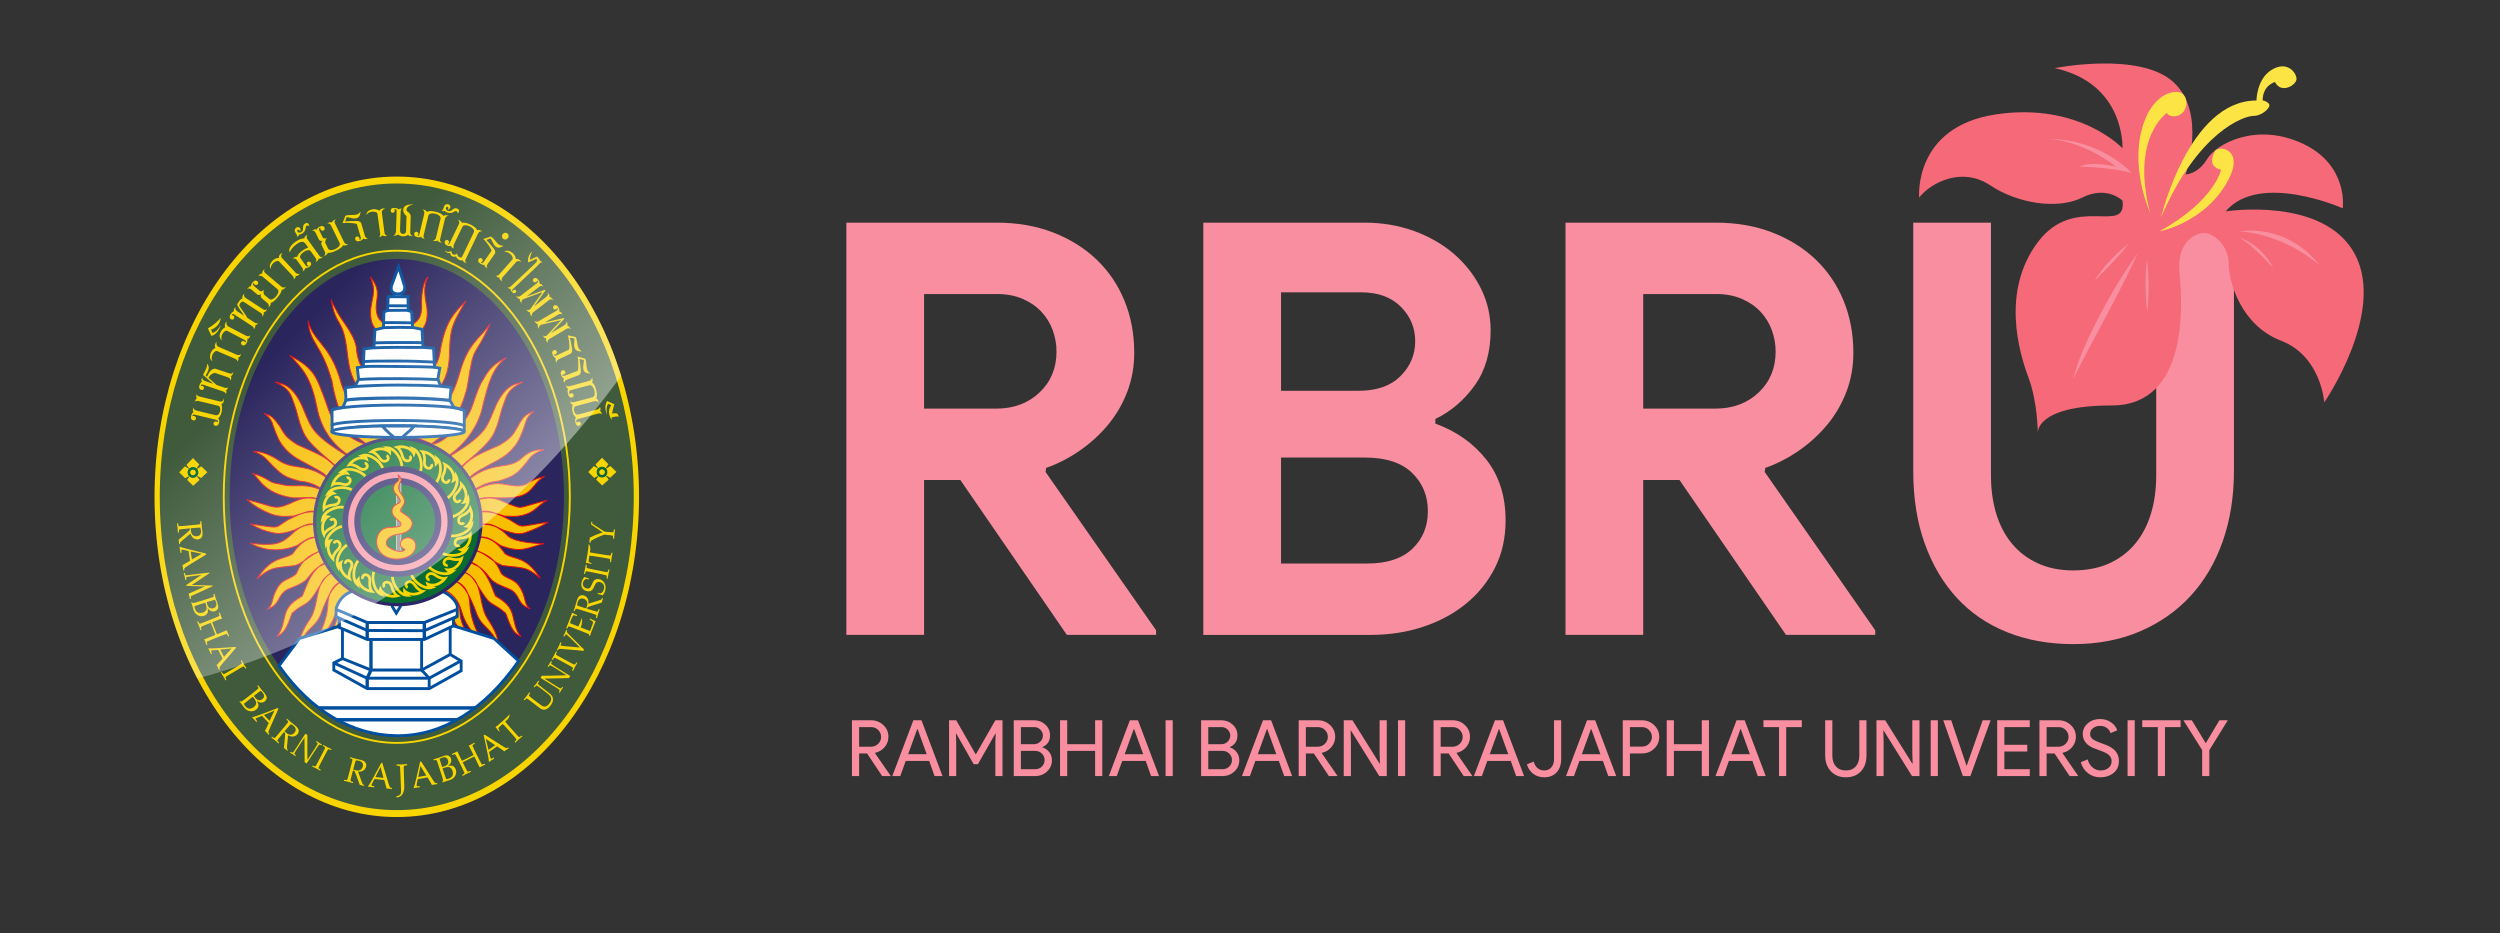 <?xml version="1.0" encoding="UTF-8"?>
<svg id="Layer_1" data-name="Layer 1" xmlns="http://www.w3.org/2000/svg" xmlns:xlink="http://www.w3.org/1999/xlink" viewBox="0 0 2487.64 928.75">
  <rect x="0" y="0" width="2487.64" height="928.75" fill="#333333" stroke="none"/>
  <defs>
    <style>
      .cls-1 {
        fill: #096b30;
      }

      .cls-1, .cls-2, .cls-3, .cls-4, .cls-5, .cls-6, .cls-7, .cls-8, .cls-9, .cls-10, .cls-11, .cls-12, .cls-13, .cls-14, .cls-15, .cls-16 {
        stroke-width: 0px;
      }

      .cls-2 {
        fill: url(#linear-gradient);
      }

      .cls-3, .cls-9 {
        fill: #f9d500;
      }

      .cls-17, .cls-18, .cls-9, .cls-10, .cls-12 {
        fill-rule: evenodd;
      }

      .cls-17, .cls-19 {
        fill: #f8be00;
        stroke: #e10e18;
        stroke-linecap: round;
        stroke-linejoin: round;
      }

      .cls-4 {
        fill: #3f5b3c;
      }

      .cls-18 {
        fill: #00663a;
        stroke: #00663a;
      }

      .cls-5 {
        fill: #f56978;
      }

      .cls-20 {
        fill: gray;
        stroke: #e6e6e6;
        stroke-width: .63px;
      }

      .cls-6 {
        fill: #2b255e;
      }
     .cls-10{
        fill: #fFF;
      }
      .cls-7 {
        fill: #f88e9f;
      }

      .cls-8 {
        fill: #f88e9f;
      }

      .cls-11 {
        fill: #2a2667;
      }

      .cls-12, .cls-14 {
        fill: #004f9e;
      }

      .cls-13 {
        fill: #f88e9f;
      }

      .cls-21 {
        fill: none;
        stroke: #f9d500;
        stroke-width: 1.9px;
      }

      .cls-15 {
        fill: #1d1d1b;
      }

      .cls-16 {
        fill: #fde445;
      }
    </style>
    <linearGradient id="linear-gradient" x1="707.32" y1="796.75" x2="267.27" y2="356.7" gradientUnits="userSpaceOnUse">
      <stop offset="0" stop-color="#fff"/>
      <stop offset="1" stop-color="#fff" stop-opacity="0"/>
    </linearGradient>
  </defs>
  <g>
    <g>
      <g>
        <g>
          <path class="cls-3" d="m635.87,494.35c0,175.99-107.92,318.65-241.05,318.65s-241.05-142.67-241.05-318.65,107.92-318.65,241.05-318.65,241.05,142.67,241.05,318.65Z"/>
          <ellipse class="cls-4" cx="394.81" cy="494.35" rx="235.83" ry="311.76"/>
          <path class="cls-6" d="m561.19,494.35c0,130.66-74.49,236.59-166.38,236.59s-166.37-105.93-166.37-236.59,74.49-236.59,166.37-236.59,166.38,105.93,166.38,236.59Z"/>
          <path class="cls-17" d="m463.58,299.47c-11.73,12.29-19.84,19.19-25.2,47.85-3.08,24.69-13.57,16.5-12.4,25.03l1.84,13.47,7.48,2.27c9.37-10.73,11.75-23.22,12.01-37.59.56-24.11,2.73-27.94,16.28-51.02Zm23.97,23.11c-11.3,15.57-21.81,19.04-30.13,48.51-5.47,20.58-14.24,31.96-15.92,33.62l-29.89,29.5,17.84,7.51,14.68-11.15c5.29-5.9,18.29-30.02,21.26-48.22,6.59-42.36,5.7-23.51,22.17-59.76Zm16.21,33.4c-17.09,8.02-19.71,16.8-25,25.01-4.29,8.42-6.84,18.16-10.07,26.32-8.42,18.6-21.42,25.6-27.04,29.73-6.39,4.69-10.07,4.39-15.9,6.41-.96.33,4.23,2.43,5.97,3.72l11.34,8.35c15.44-9.21,32.68-28.16,37.39-51.78,5.27-21.23,9.55-38.04,23.31-47.75Zm-10.17,47.11c-3.82,8.83-6.05,15.49-10.19,22.2-10.67,16.19-38.48,28.93-37.48,30.56l8.47,13.91c6.22-7.98,13.61-12.89,21.33-19.96,9.73-8.9,14.78-15.31,17.12-21.73,4.16-9.52,4.84-16.8,8.11-25.48,3.56-9.44,4.27-15.38,19.15-22.4-8.5,1.96-17.15,3.55-26.51,22.9Zm-67.65-127.36c-2.93,4.89-4.77,12.46-1.66,27.51,2.12,10.31-.38,18.02-1.03,19.25-4.76,9.12-6.34,12.04-8.84,15.93l-8.18-10.63c5.02-8.56,12.72-5.82,13.34-21.96-.57-11.06,1.06-26.08,6.36-30.09Zm105.09,133.73c-4.22,1.81-9.42,2.05-15.7,14.81-4.64,7.85-5.92,11-17.63,18.32-27.11,11.92-29.2,12.54-41.74,26.36,3.97,5.87,5.73,12.1,7.58,9.97,8.02-9.22,15.85-12.17,32.59-21.41,3.67-2.03,15.51-8.9,21.34-22.29,7.31-16,4.32-18.91,13.57-25.76Zm9.9,38.03c-8.19-.54-15.76,2.44-22.09,8.61-5.49,5.34-13.15,6.7-19.66,7.45-18.51,2.84-23.75,7.17-35.63,15.44,2.99,3.41,3.98,7.52,4.54,9.77,8.62-3.3,13.42-8.8,27.83-10.02,17.86-5.11,19.54-9.42,25.24-15.35,6.02-6.25,5.59-11.13,19.78-15.9Zm.94,26.57c-14.15,3.43-15.19,6.66-20.46,8.51-6.24,2.19-11.87.23-18.35-.45-8.42-1.89-19.22-1.6-34.69,8.52,2.99,3.41,2.34,8.4,6.91,6.64,9.79-3.78,12.13-1.44,27.11-1.87,29.7-.11,25.14-13.6,39.48-21.34Zm2.32,23.71c-31.31,8.1-22.98,9.1-38.5,3.44-13.08-6.08-18.42-8.14-35.58-2.3,2.02,4.15,2.43,10.87,7.25,10.25,10.56-1.36,9.94.16,24.3,4.33,11,.68,15.83.63,23.58-2.45,7.6-3.02,10.1-7.9,18.95-13.28Zm1.17,21.83c-31.85,4.53-23.3,6.53-38.2-2.44-13.32-6.53-18.46-9.62-35.69-6.88,1.5,4.41,1.1,11.38,5.94,11.19,10.46-.4,9.89-.48,23.76,6.12,9.83,3.3,15.48,4.52,21.22,2.54,8.36-2.88,16.09-6.37,22.97-10.53Zm-4.29,21.44c-5.53-.41-27.51-.69-35.43-7.64-10.68-10.37-16.24-12.74-34.45-11.45.97,4.57-.25,11.44,4.58,11.92,10.42,1.04,9.67.65,22.65,9.1,21.01,7.95,26.35,1.67,42.65-1.92Zm-3.67,34.18c-14.67-22.59-24.54-17.71-34.67-24.07-8.51-12.23-15.52-16.72-27.4-16.71.42,4.68-2.37,10.57-1.56,13.71,10.02,2.43,16.5,11.25,26.33,14.64,23.72,2.64,24.15,1.64,37.3,12.44Zm-10.07,30.51c-6.94-5.34-2.87-11.44-11.24-23.24-4.68-6.61-12.64-6.55-17.26-11.92-5.8-13.78-11.31-17.27-24.9-22.93-.58,4.65-9.13,11.2-4.56,12.89,9.33,3.45,12.86,7.81,19.68,16.47,6.33,5.69,16.8,7.98,20.61,10.73,8.39,6.04,4.92,13.31,17.67,18Zm-9.15,27.5c-6.21-7.2-6.14-16.17-8.85-23.75-3.05-8.53-10.01-12.58-16.39-16.53-5.55-14.36-10.5-28.28-24.38-33.68l-7.37,9.45c-.6.76,4.67.82,9.18,6.56,4.33,5.5,8.41,14.37,15.3,22.48,5.82,5.33,8.43,4.35,17.5,12.52,2.48,6.15,4.93,15.47,10.55,20.22,1.29,1.1,2.77,2.03,4.46,2.74Zm-33.29-17.96c-9.66-15.18-2.85-39.36-24-46.03-2.62,3.75-8.87,5.41-8.83,9.07,9.52,2.44,15.03,14.13,20.74,28.3,4.38,13.61,8.76,14.32,15.87,22.92,3.79,4.59,5.71,8.68,6.21,13.86,3.2-9.48-7.83-24.7-10-28.12Zm-4.99,22.03c-6.55-9-12-23.95-12.39-36.59-.34-12.41-7.93-23.19-18.53-22.55l-8.19,8.53c9.36,3.18,15.39,10.91,18.31,21.13,3.34,11.66,9.26,21.35,20.79,29.48Zm-22.27-28.59c-1.14-13.1-10.54-20.6-15.81-21.12-5.23-1.19-16.99,2.56-16.97,12.97,8.44-1.84,20.41-3.99,27.22,17.48,6.51,12.48,18.99,20.18,18.34,19.54-3.14-3.07-12.1-14.44-12.78-28.87Z"/>
          <path class="cls-17" d="m329.48,298.22c9.3,22.08,21.38,29.87,25.01,46.78,2.05,25.92,11.76,22.61,11.74,24.06l-.21,16.76-6.16,3.09c-9.44-9.8-12.26-19.64-14.37-38.44-4.12-35.5-11.04-23.66-16.01-52.24Zm-22.9,21.22c5.23,20.08,20.12,22.46,30.78,54.64,5.97,22.55,12.68,28.5,14.98,30.63l33.5,31.08-19.41,7.27-16.1-11.92-8.54-11.72c-3.42-8.37-9.98-28-11.5-40.37-10.82-37.49-22.22-37.34-23.71-59.62Zm-18.12,34.18c9.32,5.54,20.9,10.74,27.81,26.08,3.65,8.11,7.44,18.48,10.37,27.29,7.24,19.88,19.47,26.43,25.56,30.05,6.76,4.03,10.07,4.39,15.9,6.41.96.33-4.23,2.43-5.97,3.72l-11.35,8.35c-15.26-9.03-31.04-24.78-35.6-51.14-5.64-27.45-12.86-36.4-26.71-50.75Zm11.79,49.46c3.82,8.83,6.05,15.49,10.19,22.2,10.67,16.19,38.48,28.93,37.49,30.56l-8.48,13.91c-6.22-7.98-13.6-12.89-21.33-19.96-9.73-8.9-14.78-15.31-17.12-21.73-4.15-9.52-4.84-16.8-8.11-25.48-3.56-9.44-3.93-15.38-18.82-22.4,8.5,1.96,16.82,3.55,26.18,22.9Zm68.38-127.42c3.87,10.99,4.03,12.51.93,27.56-2.13,10.31.38,18.02,1.02,19.25,4.77,9.12,8.08,7.58,8.23,12.49l8.79-7.19c-5.02-8.56-12.73-5.82-13.34-21.96.57-11.06,4.62-17.49-5.62-30.15Zm-105.56,135.81c6.09,2.25,7.37,1.52,15.43,12.79,4.64,7.85,5.92,11,17.63,18.32,27.12,11.92,29.21,12.54,41.75,26.36-3.96,5.87-5.73,12.1-7.58,9.97-8.02-9.22-15.85-12.17-32.59-21.41-3.67-2.03-15.51-8.9-21.34-22.29-6.95-15.07-4.05-16.89-13.3-23.74Zm-10.88,37.79c6.31-.8,17.64,3.66,23.97,8.09,6.2,4.33,12.92,6.19,19.43,6.94,18.51,2.84,22.81,6.41,34.69,14.68-2.99,3.41-3.98,7.52-4.53,9.77-8.62-3.3-13.43-8.8-27.83-10.02-15.87-4.36-17.01-6.29-25.95-14.59-6.18-5.74-8.41-11.3-19.78-14.88Zm-.94,21.74c16.3,4.8,15.71,8.72,23.75,10.04,5.73.94,9.28,2.48,15.76,2.34,7.92.28,19.06-2.14,34.69,7.25-2.99,3.41-2.34,8.4-6.91,6.64-9.79-3.78-12.13-1.44-27.11-1.87-29.93-4.5-33.57-20.23-40.18-24.39Zm-5.37,26.25c27.26,6.49,26.4,10.72,42.26,3.95,13.09-6.08,18.42-8.14,35.58-2.3-2.02,4.15-2.43,10.87-7.25,10.25-10.56-1.36-9.94.16-24.3,4.33-11,.68-15.83.63-23.58-2.45-7.6-3.02-15.03-7.13-22.71-13.79Zm3.29,24.12c31.85,4.53,22.59,4.75,37.5-4.22,13.32-6.53,18.46-9.62,35.68-6.88-1.5,4.41-1.1,11.38-5.94,11.19-10.46-.4-9.89-.48-23.75,6.12-9.83,3.3-15.33,3.9-21.22,2.54-8.87-2.06-11.9-3.13-22.27-8.75Zm.06,19.15c25.03,3.14,31.04-.18,38.96-7.14,10.68-10.37,16.24-12.74,34.45-11.45-.97,4.57.25,11.44-4.58,11.92-10.42,1.04-9.67.65-22.65,9.1-21.01,7.95-37.39,2.94-46.17-2.43Zm6.68,35.3c14.67-22.58,25.05-18.33,35.18-24.69,8.51-12.23,15.52-16.72,27.4-16.71-.42,4.68,2.37,10.57,1.56,13.71-10.02,2.43-16.5,11.25-26.33,14.64-23.71,2.64-24.65,2.25-37.8,13.05Zm10.07,30.44c6.94-5.34,3.37-11.99,11.75-23.78,4.68-6.61,12.63-6.55,17.26-11.92,5.79-13.78,11.32-17.27,24.9-22.93.59,4.65,9.13,11.2,4.55,12.89-9.32,3.45-12.86,7.81-19.68,16.47-6.33,5.69-16.79,7.98-20.61,10.73-8.39,6.04-5.43,13.86-18.18,18.55Zm9.65,26.96c6.21-7.2,6.14-16.17,8.85-23.75,3.05-8.53,10.01-12.58,16.39-16.53,5.56-14.36,10.5-28.28,24.38-33.68l7.37,9.45c.59.76-4.67.82-9.18,6.56-4.33,5.5-8.41,14.37-15.3,22.48-5.82,5.33-8.43,4.35-17.5,12.52-2.48,6.15-4.93,15.47-10.55,20.22-1.3,1.1-2.78,2.03-4.46,2.74Zm33.29-17.96c9.66-15.18,2.85-39.36,24-46.03,2.62,3.75,8.86,5.41,8.82,9.07-9.52,2.44-15.02,14.13-20.74,28.3-4.39,13.61-8.76,14.32-15.88,22.92-3.79,4.59-5.7,8.68-6.21,13.86-3.2-9.48,7.83-24.7,10-28.12Zm4.99,22.03c6.55-9,12-23.95,12.39-36.59.33-12.41,7.93-23.19,18.53-22.55l8.19,8.53c-9.36,3.18-15.39,10.91-18.31,21.13-3.34,11.66-9.26,21.35-20.79,29.48Zm22.27-28.59c1.14-13.1,10.54-20.6,15.81-21.12,5.23-1.19,16.99,2.56,16.97,12.97-8.45-1.84-20.41-3.99-27.23,17.48-6.51,12.48-18.99,20.18-18.34,19.54,3.14-3.07,12.1-14.44,12.78-28.87Z"/>
          <g>
            <path class="cls-10" d="m337.54,623.11v-7.68l-3.18-1.57.2-8.74c3.89-12.04,14.05-19.34,28.13-17.66l64.15.61c13.6-5.44,29.7,10.44,28.12,17.05v8.3l-3.75,1.92v7.41l40.33,12.51,24.51,22.5c-33.04,47.64-75.5,74.8-121.38,74.34-45.34-.46-86.68-26.11-117.04-69.59l20.4-27.25,39.51-12.14Z"/>
            <path class="cls-12" d="m426.67,586.6c-.36,0-63.97-.61-63.97-.61h.15c-14.24-1.69-25.32,5.28-29.64,18.66l-.07.21-.23,9.9s2.3,1.14,3.2,1.58v5.66c-1.93.59-38.93,11.96-38.93,11.96l-21.33,28.48.62.89c31.29,44.82,73.27,69.75,118.18,70.2,22.88.23,45.17-6.27,66.25-19.33,20.63-12.78,39.57-31.49,56.3-55.62l.75-1.07-25.7-23.59s-37.7-11.69-39.62-12.29v-5.41c.98-.5,3.75-1.91,3.75-1.91v-9.21l-.04.35c.8-3.34-1.77-8.3-6.54-12.63-5.67-5.15-14.67-9.42-23.13-6.24Zm.68,2.84c7.36-2.95,15.46.96,20.57,5.61,3.88,3.52,5.72,7.07,5.72,9.11,0,.23-.02.43-.07.62l-.04.17v7.56c-.99.5-3.75,1.92-3.75,1.92v9.41s40.45,12.55,41.05,12.73c.44.41,21.52,19.75,23.3,21.39-16.32,23.27-34.7,41.37-54.69,53.75-20.63,12.78-42.42,19.15-64.76,18.92-43.69-.45-84.58-24.64-115.26-68.12,1.23-1.64,18.93-25.27,19.46-25.98.86-.26,40.09-12.32,40.09-12.32v-9.7s-2.25-1.12-3.16-1.56c.03-1.46.16-7.08.17-7.52,3.91-11.85,13.81-18.02,26.55-16.5h.07s64.5.62,64.5.62l.25-.1Z"/>
            <path class="cls-14" d="m421.95,617.96h-56.29c-.51-.22-30.6-12.92-30.6-12.92l-1.07,2.72,31.11,13.14h57.38l32.95-13.15-1.03-2.74s-31.97,12.75-32.46,12.95Z"/>
            <path class="cls-14" d="m421.93,626.11c-.58,0-55.69-.23-56.25-.23-.52-.23-30.59-13.51-30.59-13.51l-1.12,2.7,31.12,13.74,57.41.23,32.98-14.45-1.11-2.71s-31.91,13.99-32.43,14.22Z"/>
            <path class="cls-14" d="m336.08,614.75v10.56l29.02,12.44h57.43l29.23-13.68-1.18-2.68s-28.12,13.16-28.67,13.42h-56.24c-.5-.21-25.12-10.76-26.74-11.46v-8.6h-2.85Z"/>
            <path class="cls-14" d="m446.53,624.35v27.67s9.68,5.84,10.91,6.58v7.98c-1.41.79-30.15,16.81-30.76,17.15h-60.94c-.61-.34-30.76-17.1-32.18-17.89v-5.27c1.31-.67,8.63-4.37,8.63-4.37v-30.29h-2.84v28.46c-1.31.67-8.63,4.37-8.63,4.37v8.86l34.31,19.08h62.38l32.89-18.34v-11.41s-9.68-5.84-10.91-6.58v-25.99h-2.84Z"/>
            <path class="cls-14" d="m426.69,673.41h-61.01c-.54-.25-32.97-15.1-32.97-15.1l-1.15,2.68,33.52,15.35h62.32l32.13-17.57-1.33-2.6s-30.9,16.89-31.51,17.23Z"/>
            <path class="cls-14" d="m419.19,665.26h-49.78c-.49-.2-28.12-11.32-28.12-11.32l-1.03,2.74,28.61,11.52h51.02l28.73-15.68-1.33-2.59s-27.5,15-28.11,15.34Z"/>
            <polygon class="cls-14" points="367.05 685.21 363.72 685.21 363.72 674.49 367.47 666.34 367.47 636.28 370.81 636.28 370.81 667.11 367.05 675.27 367.05 685.21"/>
            <path class="cls-14" d="m418.12,636.28v31.03s6.8,7.39,7.51,8.15v9.75h2.85v-10.92s-6.81-7.39-7.51-8.15v-29.86h-2.84Z"/>
            <rect class="cls-14" x="363.72" y="619.42" width="3.34" height="16.86"/>
            <rect class="cls-14" x="420.55" y="619.42" width="3.34" height="16.86"/>
            <path class="cls-14" d="m398.47,599.31l-9.39.08-.22,4.47,5.44,8.98,5.53-8.92.11-4.63h-1.47Zm-1.45,2.95c0,.38-.01.57-.02.76-.27.43-1.56,2.52-2.68,4.32-1.08-1.78-2.29-3.79-2.58-4.26.01-.23.02-.4.04-.79,1.45-.01,3.67-.03,5.23-.04Z"/>
            <rect class="cls-14" x="317.27" y="702.71" width="156.19" height="3.44"/>
            <rect class="cls-14" x="333.99" y="714.48" width="120.67" height="3.44"/>
          </g>
          <path class="cls-11" d="m480.2,518.94c0,46.59-37.77,84.36-84.36,84.36s-84.36-37.77-84.36-84.36,37.77-84.36,84.36-84.36,84.36,37.77,84.36,84.36Z"/>
          <path class="cls-1" d="m476.99,518.94c0,44.82-36.33,81.15-81.15,81.15s-81.15-36.33-81.15-81.15,36.33-81.15,81.15-81.15,81.15,36.33,81.15,81.15Z"/>
          <g>
            <path class="cls-3" d="m383.64,445.97c-.2-.07-.39-.15-.59-.22l-.05-.02h-.04c-4.29-1.19-10-.11-13.9,2.62l-2.95,2.07,3.58.42c.84.1,4.53,1.98,6.61,5.43l.02.03.02.03c2.3,3.36,4.91,4.66,7.73,3.85,2.19-.58,3.58-2.09,3.68-4.02.1-1.81-1-3.52-2.66-4.16l-.98,2.57c.54.21.93.83.9,1.45-.04.7-.63,1.24-1.66,1.52-1.04.3-2.63.32-4.74-2.75l.04.07c-1.52-2.51-3.75-4.38-5.66-5.51,2.95-1.28,6.49-1.71,9.21-.97,1.62.57,3.59,1.37,4.58,2.49l2.26,2.56.14-3.41c0-.09,0-.17,0-.26,0-.61-.11-1.21-.28-1.78,4.78,2.64,9.41,9.86,9.59,16.06l2.75-.08c-.24-8.46-7.89-19.57-15.68-19.76l-4.94-.12s1.8,1.14,3.01,1.91Z"/>
            <path class="cls-3" d="m360.58,451.97l-4.68,1.57s2.05.45,3.45.76c-.2,0-.4,0-.59,0h-.09c-4.43.36-9.43,3.34-12.16,7.24l-2.07,2.95,3.51-.82c.82-.2,4.94.31,8.07,2.83l.03.03.03.02c3.32,2.37,6.2,2.69,8.58.97,1.86-1.3,2.65-3.19,2.08-5.04-.53-1.73-2.14-2.97-3.92-3l-.05,2.75c.59,0,1.16.46,1.34,1.05.21.68-.17,1.38-1.04,2-.87.63-2.36,1.2-5.39-.97l.06.05c-2.29-1.84-5.04-2.84-7.22-3.25,2.34-2.22,5.53-3.83,8.34-4.06,1.72-.02,3.84.06,5.15.77l3,1.63-1.04-3.26c-.21-.65-.54-1.24-.93-1.78,5.4.84,12.19,6,14.48,11.76l2.55-1.01c-3.13-7.87-14.11-15.69-21.49-13.21Z"/>
            <path class="cls-3" d="m339.76,467.84l-3.86,3.08s2.1-.28,3.52-.46c-.19.07-.39.14-.58.21l-.05.02-.04.02c-4.04,1.85-7.72,6.36-8.95,10.96l-.93,3.48,3.01-1.97c.7-.46,4.74-1.4,8.55-.1h.04s.04.02.04.02c3.93,1.09,6.75.41,8.4-2.02,1.3-1.86,1.4-3.9.23-5.44-1.09-1.45-3.03-2.06-4.71-1.48l.89,2.6c.55-.19,1.25.04,1.62.53.42.56.32,1.36-.3,2.24-.6.89-1.8,1.93-5.4.93l.07.02c-2.79-.95-5.71-.93-7.9-.56,1.44-2.89,3.89-5.5,6.46-6.69,1.61-.6,3.62-1.26,5.11-1.04l3.38.51-2.09-2.7c-.43-.55-.96-.99-1.52-1.37,5.36-1.06,13.54,1.48,17.67,6.12l2.05-1.83c-5.63-6.33-18.63-9.92-24.71-5.06Z"/>
            <path class="cls-3" d="m325.63,489.87l-2.57,4.22s1.89-.99,3.16-1.65c-.16.13-.33.26-.48.39l-.04.03-.03.03c-2.88,2.84-4.72,7.64-4.72,12.04,0,.44.02.88.06,1.31l.32,3.59,2.16-2.89c.5-.68,3.98-2.93,8-3.02h.08c4.06-.31,6.49-1.92,7.2-4.77.59-2.19-.02-4.15-1.65-5.2-1.52-.99-3.55-.9-4.93.23l1.73,2.13c.45-.37,1.19-.39,1.7-.05.59.38.76,1.16.49,2.2-.26,1.04-1.03,2.44-4.75,2.72h.08c-2.94.06-5.69,1.06-7.63,2.15.37-3.2,1.78-6.48,3.78-8.47,1.3-1.12,2.98-2.43,4.44-2.72l3.35-.68-2.88-1.83c-.59-.37-1.23-.61-1.89-.78,4.68-2.82,13.22-3.22,18.68-.28l1.3-2.42c-7.46-4.02-20.89-2.95-24.95,3.69Z"/>
            <path class="cls-3" d="m319.88,515.41l-.98,4.84s1.44-1.58,2.41-2.63c-.1.18-.22.37-.32.54l-.02.04-.02.04c-.92,1.94-1.38,4.31-1.38,6.71,0,2.58.52,5.2,1.56,7.43l1.52,3.27,1.04-3.45c.24-.8,2.74-4.12,6.49-5.57h.04s.04-.03.04-.03c3.71-1.69,5.44-4.02,5.13-6.95-.19-2.26-1.44-3.89-3.32-4.32-1.77-.41-3.64.37-4.56,1.89l2.35,1.42c.3-.5.98-.77,1.58-.63.69.16,1.11.83,1.21,1.9.11,1.07-.14,2.64-3.53,4.19l.07-.03c-2.74,1.06-4.98,2.93-6.42,4.62-.29-1.21-.45-2.48-.45-3.75,0-1.99.37-3.93,1.1-5.5.84-1.49,1.97-3.3,3.25-4.08l2.91-1.78-3.34-.73c-.69-.15-1.38-.15-2.06-.08,3.43-4.26,11.34-7.56,17.48-6.67l.4-2.72c-8.38-1.23-20.64,4.38-22.18,12.01Z"/>
            <path class="cls-3" d="m323.21,541.37l.74,4.88s.82-1.97,1.37-3.29c-.04.2-.09.41-.12.62v.05s-.01.05-.01.05c-.04.38-.05.77-.05,1.16,0,4.19,1.99,9,5.07,12.07l2.55,2.54-.21-3.6c-.05-.84,1.16-4.8,4.2-7.45l.03-.03.03-.03c2.9-2.85,3.73-5.64,2.44-8.28-.96-2.06-2.68-3.16-4.6-2.92-1.8.22-3.3,1.59-3.64,3.34l2.7.52c.11-.57.66-1.06,1.27-1.13.7-.09,1.34.4,1.79,1.37.47.97.78,2.53-1.89,5.14l.06-.05c-2.21,1.93-3.67,4.46-4.46,6.54-1.6-2.41-2.59-5.41-2.59-8.04,0-.3.01-.59.04-.88.28-1.69.72-3.77,1.66-4.95l2.13-2.68-3.39.46c-.7.09-1.35.34-1.96.64,1.76-5.18,8.07-10.99,14.15-12.25l-.56-2.69c-8.3,1.71-17.9,11.17-16.74,18.87Z"/>
            <path class="cls-3" d="m335.22,564.63l2.36,4.34s.1-2.15.16-3.58c.04.21.06.43.1.63v.05s.02.05.02.05c1.12,4.3,4.92,8.71,9.24,10.72l3.27,1.52-1.42-3.31c-.33-.77-.55-4.91,1.39-8.43l.02-.03.02-.03c1.76-3.67,1.58-6.58-.54-8.62-1.6-1.61-3.6-2.05-5.32-1.17-1.62.82-2.55,2.62-2.27,4.38l2.71-.43c-.09-.57.25-1.22.8-1.5.63-.32,1.39-.08,2.15.68.77.75,1.59,2.11-.02,5.47l.04-.07c-1.42,2.58-1.92,5.45-1.94,7.68-2.59-1.92-4.73-4.77-5.45-7.5-.2-1.04-.38-2.25-.38-3.36,0-.68.07-1.32.25-1.85l1.09-3.24-3.03,1.59c-.62.32-1.15.77-1.62,1.27,0-.08-.03-.15-.03-.23,0-5.44,3.92-12.89,9.12-16.11l-1.44-2.34c-7.21,4.45-13,16.62-9.28,23.45Z"/>
            <path class="cls-3" d="m354.47,582.38l3.7,3.27s-.64-2.03-1.07-3.4c.11.18.21.37.31.55l.03.04.03.04c2.52,3.66,7.6,6.5,12.34,6.91l3.59.31-2.47-2.62c-.58-.61-2.2-4.43-1.58-8.4v-.04s.01-.04.01-.04c.39-4.06-.77-6.72-3.45-7.92-2.05-.96-4.08-.69-5.4.72-1.24,1.33-1.5,3.34-.64,4.9l2.41-1.33c-.28-.51-.18-1.24.24-1.69.48-.51,1.28-.55,2.25-.09.98.44,2.22,1.44,1.86,5.15v-.08c-.11.76-.16,1.52-.16,2.27,0,2.1.43,4.06.97,5.61-3.09-.91-6.08-2.87-7.69-5.19-.87-1.48-1.86-3.35-1.9-4.85l-.09-3.41-2.3,2.52c-.47.52-.83,1.11-1.1,1.73-.64-1.66-.97-3.67-.97-5.81,0-4.43,1.35-9.36,3.94-12.64l-2.16-1.71c-5.26,6.65-6.53,20.07-.7,25.21Z"/>
            <path class="cls-3" d="m378.62,592.48l4.6,1.8s-1.3-1.7-2.17-2.83c.16.14.32.28.48.41l.04.03.04.03c3.63,2.58,9.37,3.51,13.97,2.28l3.48-.93-3.22-1.62c-.75-.38-3.58-3.41-4.35-7.36v-.04s-.02-.03-.02-.03c-1.01-3.95-3.02-6.06-5.95-6.26-2.26-.2-4.07.74-4.83,2.52-.71,1.67-.27,3.65,1.07,4.82l1.81-2.07c-.44-.38-.59-1.1-.35-1.67.28-.65,1.02-.95,2.08-.86,1.08.08,2.58.59,3.51,4.2l-.02-.08c.57,2.88,2.02,5.4,3.43,7.12-3.22.2-6.68-.61-8.99-2.24-1.33-1.1-2.9-2.51-3.45-3.91l-1.25-3.17-1.3,3.16c-.27.65-.39,1.34-.44,2.02-2.61-2.97-4.31-8.18-4.31-13.07,0-1.86.25-3.68.79-5.31l-2.61-.86c-2.66,8.04.72,21.09,7.97,23.93Z"/>
            <path class="cls-3" d="m389.1,573.94c.25,8.47,7.89,19.58,15.67,19.77l4.93.12s-1.8-1.15-3-1.92c.2.07.39.16.59.22l.05.02.04.02c4.29,1.18,10.01.09,13.9-2.64l2.95-2.07-3.58-.42c-.84-.1-4.53-1.98-6.61-5.43l-.03-.03-.02-.03c-2.31-3.36-4.91-4.65-7.73-3.85-2.19.59-3.58,2.09-3.68,4.02-.09,1.81,1,3.53,2.66,4.16l.99-2.56c-.55-.21-.93-.83-.9-1.45.04-.7.63-1.24,1.67-1.52,1.03-.29,2.62-.32,4.73,2.76l-.04-.07c1.52,2.51,3.75,4.39,5.67,5.51-2.96,1.28-6.49,1.72-9.22.97-1.62-.57-3.58-1.37-4.58-2.49l-2.26-2.56-.14,3.41c0,.09,0,.17,0,.26,0,.62.11,1.21.28,1.79-4.79-2.63-9.41-9.86-9.59-16.06l-2.75.08Z"/>
            <path class="cls-3" d="m425.69,570.36c-1.85,1.3-2.64,3.19-2.08,5.04.53,1.74,2.14,2.97,3.92,3l.04-2.75c-.58-.01-1.16-.46-1.34-1.05-.21-.67.17-1.38,1.04-2,.88-.63,2.36-1.2,5.39.97l-.07-.04c2.29,1.84,5.04,2.84,7.22,3.24-2.34,2.22-5.53,3.83-8.34,4.06-1.72.01-3.84-.06-5.15-.77l-3-1.64,1.04,3.26c.21.65.54,1.24.94,1.78-5.4-.84-12.2-6-14.48-11.77l-2.56,1.02c3.13,7.87,14.12,15.69,21.49,13.21l4.68-1.57s-2.04-.45-3.44-.76h.69c4.43-.37,9.43-3.34,12.16-7.24l2.06-2.95-3.51.83c-.82.19-4.93-.31-8.06-2.84l-.03-.03-.03-.02c-3.31-2.37-6.2-2.7-8.59-.98Z"/>
            <path class="cls-3" d="m458.46,554.73c-.71.46-4.75,1.39-8.55.09h-.04s-.04-.02-.04-.02c-3.92-1.1-6.75-.41-8.39,2.02-1.31,1.86-1.4,3.9-.23,5.44,1.09,1.45,3.03,2.06,4.71,1.48l-.89-2.6c-.55.19-1.25-.04-1.62-.54-.43-.56-.32-1.35.3-2.23.61-.89,1.81-1.93,5.4-.93l-.08-.02c2.79.95,5.71.93,7.91.56-1.44,2.89-3.89,5.5-6.46,6.69-1.61.6-3.63,1.25-5.11,1.04l-3.38-.51,2.09,2.7c.42.56.95.99,1.52,1.37-5.36,1.06-13.54-1.48-17.67-6.12l-2.06,1.83c5.63,6.33,18.63,9.92,24.71,5.06l3.86-3.08s-2.1.27-3.52.46c.19-.07.39-.14.57-.2l.05-.02.04-.02c4.04-1.85,7.72-6.36,8.95-10.95l.93-3.48-3.01,1.97Z"/>
            <path class="cls-3" d="m466.88,530.92c-.5.68-3.98,2.93-8,3.02h-.07c-4.07.32-6.49,1.92-7.2,4.78-.59,2.19.02,4.14,1.64,5.19,1.52.99,3.55.9,4.94-.23l-1.73-2.13c-.45.37-1.18.39-1.7.05-.59-.38-.76-1.16-.49-2.2.27-1.04,1.04-2.44,4.76-2.72h-.08c2.94-.06,5.69-1.06,7.63-2.15-.37,3.2-1.78,6.48-3.79,8.47-1.3,1.12-2.98,2.43-4.45,2.73l-3.34.68,2.88,1.82c.59.37,1.23.62,1.88.78-4.67,2.82-13.22,3.22-18.68.28l-1.31,2.42c7.46,4.02,20.9,2.95,24.96-3.69l2.57-4.22s-1.89.98-3.17,1.65c.16-.14.33-.26.49-.4l.03-.03.03-.03c2.88-2.83,4.73-7.63,4.73-12.04,0-.44-.02-.88-.06-1.32l-.31-3.59-2.16,2.88Z"/>
            <path class="cls-3" d="m466.66,505.68c-.24.81-2.74,4.12-6.49,5.57h-.04s-.04.03-.04.03c-3.71,1.69-5.43,4.02-5.13,6.95.2,2.26,1.44,3.88,3.33,4.32,1.77.41,3.64-.37,4.56-1.89l-2.35-1.42c-.3.5-.98.78-1.58.63-.69-.15-1.12-.83-1.21-1.9-.11-1.07.14-2.64,3.53-4.19l-.07.03c2.74-1.06,4.98-2.94,6.42-4.63.29,1.21.46,2.48.46,3.75,0,1.99-.37,3.94-1.1,5.5-.85,1.5-1.97,3.3-3.26,4.08l-2.91,1.78,3.34.73c.69.15,1.38.15,2.06.08-3.43,4.26-11.34,7.56-17.48,6.66l-.4,2.72c8.38,1.23,20.65-4.37,22.19-12l.97-4.84s-1.44,1.58-2.41,2.63c.1-.18.22-.37.32-.54l.03-.04.02-.04c.92-1.95,1.38-4.31,1.38-6.71,0-2.58-.53-5.21-1.57-7.44l-1.53-3.27-1.03,3.45Z"/>
            <path class="cls-3" d="m457.81,482.03c.05.84-1.16,4.8-4.19,7.45l-.03.03-.03.03c-2.9,2.85-3.73,5.64-2.45,8.28.96,2.06,2.68,3.16,4.6,2.93,1.8-.23,3.29-1.6,3.64-3.34l-2.7-.52c-.11.57-.66,1.06-1.27,1.13-.7.09-1.34-.4-1.79-1.38-.46-.97-.77-2.52,1.89-5.14l-.06.06c2.21-1.93,3.67-4.47,4.46-6.55,1.6,2.41,2.58,5.41,2.58,8.04,0,.3-.01.59-.03.87-.28,1.7-.73,3.78-1.66,4.95l-2.12,2.68,3.38-.46c.7-.09,1.35-.34,1.96-.64-1.75,5.18-8.07,10.99-14.15,12.25l.56,2.69c8.29-1.71,17.9-11.17,16.74-18.87l-.74-4.88s-.82,1.97-1.37,3.29c.04-.2.09-.41.12-.62v-.05s.01-.05.01-.05c.04-.38.06-.77.06-1.16,0-4.19-1.99-9-5.07-12.07l-2.55-2.55.2,3.6Z"/>
            <path class="cls-3" d="m441.41,462.83c.33.77.55,4.91-1.39,8.44l-.02.03-.02.03c-1.75,3.68-1.58,6.58.54,8.62,1.6,1.61,3.6,2.05,5.33,1.17,1.62-.82,2.55-2.62,2.27-4.38l-2.72.43c.09.58-.25,1.22-.8,1.5-.62.32-1.39.08-2.14-.68-.78-.75-1.59-2.11.02-5.47l-.04.07c1.42-2.58,1.92-5.45,1.94-7.68,2.59,1.92,4.73,4.77,5.45,7.5.2,1.05.38,2.26.38,3.36,0,.68-.07,1.31-.25,1.85l-1.08,3.24,3.02-1.59c.62-.33,1.15-.77,1.62-1.27,0,.08.02.15.02.23,0,5.44-3.91,12.9-9.12,16.11l1.44,2.34c7.21-4.45,13-16.62,9.28-23.45l-2.36-4.34s-.1,2.15-.16,3.58c-.03-.21-.06-.43-.1-.63v-.05s-.03-.05-.03-.05c-1.12-4.3-4.91-8.71-9.23-10.72l-3.27-1.52,1.43,3.31Z"/>
            <path class="cls-3" d="m419.43,450.41c.57.61,2.19,4.43,1.57,8.4v.04s0,.04,0,.04c-.4,4.06.76,6.72,3.44,7.92,2.06.96,4.09.7,5.41-.72,1.24-1.32,1.5-3.34.64-4.89l-2.4,1.33c.28.51.17,1.24-.25,1.68-.48.52-1.28.55-2.25.1-.98-.44-2.22-1.44-1.86-5.15v.08c.11-.76.16-1.52.16-2.26,0-2.1-.42-4.07-.97-5.62,3.09.92,6.07,2.87,7.69,5.19.87,1.48,1.87,3.36,1.91,4.85l.09,3.41,2.3-2.52c.47-.52.83-1.11,1.1-1.73.64,1.66.97,3.67.97,5.81,0,4.43-1.35,9.36-3.94,12.64l2.16,1.71c5.26-6.64,6.54-20.07.69-25.21l-3.7-3.27s.64,2.03,1.07,3.4c-.1-.18-.2-.37-.31-.54l-.02-.04-.03-.04c-2.53-3.66-7.6-6.5-12.34-6.91l-3.59-.31,2.47,2.62Z"/>
            <path class="cls-3" d="m394.79,443.69l-3.48.94,3.22,1.62c.75.38,3.58,3.41,4.35,7.36v.04s.02.04.02.04c1.01,3.95,3.02,6.05,5.95,6.26,2.26.2,4.08-.74,4.83-2.52.71-1.67.27-3.65-1.07-4.82l-1.81,2.08c.44.38.59,1.1.35,1.66-.27.65-1.02.96-2.08.86-1.07-.08-2.58-.59-3.51-4.2l.02.08c-.57-2.88-2.03-5.4-3.44-7.12,3.22-.19,6.69.61,9,2.24,1.33,1.09,2.9,2.51,3.45,3.9l1.25,3.18,1.3-3.16c.27-.65.4-1.34.44-2.03,2.61,2.98,4.3,8.18,4.3,13.07,0,1.86-.24,3.68-.78,5.31l2.61.87c2.67-8.04-.72-21.09-7.97-23.93l-4.59-1.8s1.3,1.7,2.17,2.83c-.16-.14-.32-.28-.48-.41l-.04-.03-.03-.03c-3.63-2.58-9.37-3.51-13.97-2.28Z"/>
          </g>
          <path class="cls-11" d="m450.86,518.94c0,30.39-24.63,55.02-55.02,55.02s-55.02-24.63-55.02-55.02,24.63-55.02,55.02-55.02,55.02,24.63,55.02,55.02Z"/>
          <path class="cls-7" d="m445.36,518.94c0,27.35-22.17,49.51-49.51,49.51s-49.51-22.17-49.51-49.51,22.17-49.52,49.51-49.52,49.51,22.17,49.51,49.52Z"/>
          <path class="cls-11" d="m439.17,518.94c0,23.93-19.4,43.32-43.33,43.32s-43.33-19.4-43.33-43.32,19.4-43.33,43.33-43.33,43.33,19.39,43.33,43.33Z"/>
          <path class="cls-1" d="m432.97,518.94c0,20.51-16.63,37.14-37.13,37.14s-37.14-16.63-37.14-37.14,16.63-37.14,37.14-37.14,37.13,16.62,37.13,37.14Z"/>
          <rect class="cls-20" x="394.5" y="481.06" width="4.44" height="73.3"/>
          <path class="cls-15" d="m340,429.11c-1.54-.29-2.41-.47-2.42-.47l-.28,1.34s.15.03.2.04l.2-.08c.76-.3,1.54-.55,2.31-.83Z"/>
          <path class="cls-15" d="m337.42,421.35l.61,1.23s.07-.03.09-.04v-1.5c-.23.11-.48.2-.7.31Z"/>
          <path class="cls-19" d="m396.28,472.61s3.86,4.16,2.67,5.94c-1.19,1.78-2.97,5.64-1.78,9.21,1.19,3.56,5.35,6.53,5.35,11.28s-5.65,7.43-3.57,9.81c2.08,2.37,11.28,5.94,11.28,11.88s-6.24,9.8-12.77,10.69c-6.53.89-12.96,3.58-12.96,8.93s10.59,8.6,14.45,8.29c3.86-.3,3.86-2.08,3.86-2.08,0,0-3.57-.89-4.46-4.46-.9-3.56,4.46-9.21,10.99-6.24,6.53,2.97,6.24,13.66-3.57,18.12-9.8,4.46-23.46,2.68-28.81-6.53-5.34-9.21-.89-21.98,9.8-22.58,10.69-.59,12.77-.89,12.18-3.86-.59-2.97-8.32-5.64-8.91-11.59-.59-5.94,5.05-7.72,7.42-9.2,2.38-1.49-.89-5.95-3.86-8.91-2.97-2.97-2.67-8.91.89-11.28,3.56-2.38,2.67-4.75,1.78-7.43Z"/>
          <path class="cls-21" d="m567.01,494.35c0,135.24-77.1,244.87-172.2,244.87s-172.19-109.63-172.19-244.87,77.09-244.86,172.19-244.86,172.2,109.63,172.2,244.86Z"/>
          <g>
            <path class="cls-10" d="m461.95,429.46v-20.96c-4.19-1.46-4.05-1.83-10.24-2.84l-4.02-7.35,1.07-12.87-10.29-.99-2.78-7.32,1.88-10.8-5.2-.88-.97-19-10.51-.79-.96-17.96-9.44-1.85-.86-15.58-3.39-1.26-.3-13.86-5.51-.15c0-2.8-3.42-2.49-4.45-2.49s-4.55-.31-4.55,2.49l-5.15.24-.61,13.74-3.62,1.45-.49,15.68-8.43,2.05-1.02,17.91-9.81,1.06-.74,17.81-6.02.87,1.35,11.58-3.76,7.23-9.45,1.15.61,12.3-3.04,7.34c-5.44.68-10.1,1.17-10.86,3.29l.11,20.09c21.75-3.87,27.63-5,64.38-5s67.08,2.96,67.08,5.65Z"/>
            <path class="cls-12" d="m391.04,292.36c-.37.36-.62.79-.8,1.27-1.37.06-5.34.25-5.34.25,0,0-.56,12.51-.63,14.13-1,.4-3.64,1.45-3.64,1.45,0,0-.43,13.63-.49,15.53-1.63.39-8.4,2.04-8.4,2.04,0,0-.89,15.64-1.02,17.76-1.87.2-9.83,1.06-9.83,1.06,0,0-.66,15.77-.74,17.85-1.53.22-6.22.9-6.22.9,0,0,1.37,11.72,1.47,12.54-.33.63-2.67,5.12-3.21,6.17-1.28.16-10.03,1.21-10.03,1.21,0,0,.62,12.71.65,13.32-.2.49-2.1,5.08-2.6,6.26-5.92.74-10.19,1.3-11.2,4.13l-.08.24.12,22.06,2.49-.44c20.86-3.71,27.15-4.83,63.32-4.83s63.51,2.89,65.88,4.88c-.06-.06-.25-.29-.25-.66h2.89v-21.96l-3.34-1.23c-1.99-.76-3.17-1.2-7.41-1.92-.53-.97-3.14-5.73-3.48-6.36.07-.81,1.16-13.85,1.16-13.85,0,0-9.32-.9-10.81-1.04-.47-1.24-2.09-5.52-2.31-6.11.13-.72,2.05-11.84,2.05-11.84,0,0-4.1-.7-5.49-.93-.11-2.04-.97-19.11-.97-19.11,0,0-8.55-.64-10.51-.79-.12-2.19-.95-17.82-.95-17.82,0,0-7.73-1.51-9.45-1.85-.11-1.93-.85-15.4-.85-15.4,0,0-2.38-.89-3.36-1.25-.04-1.69-.31-14.25-.31-14.25,0,0-4.3-.12-5.74-.16-.18-.48-.44-.91-.8-1.26-1.36-1.33-3.53-1.29-4.58-1.27h-.25s-.26,0-.26,0c-1.08-.02-3.31-.07-4.69,1.29Zm5.26,1.6c.6-.01,2.01-.04,2.5.44.05.05.19.18.19.61v1.4s4,.11,5.55.15c.05,2.23.3,13.46.3,13.46,0,0,2.45.91,3.42,1.27.09,1.67.86,15.75.86,15.75,0,0,7.72,1.51,9.44,1.85.11,1.97.96,18.1.96,18.1,0,0,8.55.64,10.51.79.11,2.21.96,18.88.96,18.88,0,0,3.41.58,4.92.83-.37,2.15-1.7,9.76-1.7,9.76l3.23,8.52s7.66.74,9.77.94c-.19,2.25-.99,11.88-.99,11.88l4.57,8.35.69.11c4.57.75,5.56,1.13,7.55,1.89,0,0,.77.28,1.48.54v17.39c-2.71-.88-7.95-1.82-18.19-2.72-13.29-1.18-30.14-1.82-47.45-1.82-35.9,0-42.62,1.1-62.95,4.72-.02-2.81-.09-17.29-.1-17.99.67-1.12,5.4-1.72,8.91-2.15l1.51-.19,3.48-8.42s-.45-9.15-.55-11.28c1.97-.24,8.87-1.08,8.87-1.08l4.32-8.31s-.99-8.47-1.24-10.62c1.64-.24,5.81-.85,5.81-.85,0,0,.65-15.61.74-17.76,1.89-.2,9.79-1.06,9.79-1.06,0,0,.92-16.18,1.03-18.06,1.6-.39,8.46-2.06,8.46-2.06,0,0,.45-14.17.5-15.84,1.01-.4,3.61-1.44,3.61-1.44,0,0,.5-11.21.59-13.36,1.46-.07,5.21-.25,5.21-.25v-1.38c0-.41.13-.54.18-.59.51-.5,2.04-.47,2.61-.46h.32s.31,0,.31,0Z"/>
            <path class="cls-10" d="m396.08,423.72c36.37,0,65.87,2.59,65.87,5.78s-29.5,5.78-65.87,5.78-65.88-2.59-65.88-5.78,29.5-5.78,65.88-5.78Z"/>
            <path class="cls-12" d="m349.37,423.97c-20.61,1.81-20.61,4.04-20.61,5.52s0,3.72,20.61,5.52c12.48,1.09,29.07,1.7,46.71,1.7s34.22-.6,46.7-1.7c20.62-1.81,20.62-4.04,20.62-5.52s0-3.71-20.62-5.52c-12.48-1.1-29.07-1.7-46.7-1.7s-34.22.6-46.71,1.7Zm46.71,1.19c35.79,0,58.56,2.37,63.62,4.33-5.06,1.96-27.83,4.33-63.62,4.33s-58.56-2.37-63.63-4.33c5.06-1.96,27.83-4.33,63.63-4.33Z"/>
            <path class="cls-10" d="m396.42,292.44c-6,0-8.2-3.25-6.78-8.24l6.91-18.81,6.11,19.52c.83,7.52-6.24,7.52-6.24,7.52Z"/>
            <path class="cls-12" d="m395.2,264.9l-6.93,18.86v.05c-1.06,3.68-.16,5.95.79,7.19,1.44,1.91,3.92,2.88,7.37,2.88.15,0,3.67-.03,5.94-2.56,1.45-1.62,2.04-3.83,1.74-6.57l-.02-.14-7.42-23.71-1.47,3.99Zm1.25,4.98c1.57,5.03,4.71,15.06,4.79,15.31.03.32.05.62.05.91,0,1.38-.36,2.49-1.06,3.29-1.39,1.56-3.76,1.61-3.81,1.61-1.71,0-3.98-.3-5.06-1.73-.51-.67-.69-1.51-.69-2.35,0-.8.16-1.6.35-2.28.04-.11,3.61-9.83,5.42-14.75Z"/>
            <path class="cls-14" d="m352.85,383.14l.19,2.88c10.79-.7,28.24-1.41,42.9-1.41,12.04,0,30.17.29,41.62,1.1l.2-2.88c-11.52-.82-29.73-1.11-41.82-1.11-14.72,0-32.25.71-43.08,1.42Z"/>
            <path class="cls-14" d="m356.89,376.18l.21,2.88c12.26-.9,29.59-.92,43.32-.83,14.02.09,26.82.42,35.12.92l.17-2.88c-8.35-.5-21.2-.83-35.27-.92-13.78-.09-31.18-.07-43.55.84Z"/>
            <path class="cls-14" d="m361.45,363.38l.18,2.88c7.27-.45,17.37-.32,27.15-.2l13.8.12c8.1,0,22.73.34,29.91.62l.11-2.88c-7.21-.29-21.89-.63-30.03-.63l-13.76-.12c-9.83-.12-19.99-.25-27.36.21Z"/>
            <path class="cls-14" d="m361.93,358.32l.18,2.88c8.71-.55,20.94-.52,32.77-.48h8.41c5.95.01,15.16.42,22.56.74l5.91.25.11-2.88-5.89-.25c-7.43-.32-16.67-.72-22.68-.72l-8.4-.02c-11.87-.03-24.15-.07-32.96.49Z"/>
            <path class="cls-14" d="m372.1,347.52l-.11-2.88c13.5-.5,28.84-.61,48.29-.35l-.04,2.89c-19.4-.26-34.7-.15-48.14.35Z"/>
            <path class="cls-14" d="m401.08,339.4h-5.29c-7.91.01-16.55.13-23.13.33l.09,2.89c6.54-.2,15.15-.32,23.04-.32h5.29c6.54-.03,13.95-.05,19.24.15l.11-2.89c-5.35-.2-12.79-.18-19.36-.16Z"/>
            <path class="cls-14" d="m381.64,327.45l-.09-2.89c5.75-.18,10.82-.26,16.44-.26,4.34,0,8.71.06,12.97.18l-.08,2.89c-4.24-.12-8.58-.18-12.89-.18-5.59,0-10.63.08-16.35.26Z"/>
            <path class="cls-14" d="m381.84,319.61l.03,2.89,10.17-.05c5.94,0,12.95.09,17.85.22l.08-2.89c-4.92-.14-11.96-.22-17.92-.22l-10.2.04Z"/>
            <rect class="cls-14" x="385.7" y="307.36" width="20.41" height="2.89" transform="translate(-2.24 2.9) rotate(-.42)"/>
            <polygon class="cls-14" points="386.53 305.7 406.11 305.77 406.09 302.88 386.51 302.81 386.53 305.7"/>
            <polygon class="cls-14" points="386.53 296.7 406.33 296.77 406.3 293.88 386.5 293.82 386.53 296.7"/>
            <path class="cls-14" d="m349.75,418.37c-20.49,1.55-20.78,3.66-20.98,5.05l2.86.4c-.03.22-.13.35-.16.39,1.87-1.81,23.22-4.36,64.82-4.36,38.7,0,62.13,2.81,64.17,4.84-.04-.04-.17-.23-.17-.51h2.89c0-1.48,0-3.71-20.49-5.52-12.4-1.09-28.88-1.7-46.4-1.7s-34.48.5-46.54,1.42Z"/>
            <path class="cls-14" d="m348.94,403.34c-20.19,1.8-20.19,4.04-20.19,5.52h2.89c0,.27-.12.45-.16.49,2-2.02,25.37-4.83,64.03-4.83s61.02,2.54,62.96,4.26l-.18-.34,2.79-.76c-.31-1.14-.83-3.06-19.86-4.58-11.92-.95-28.15-1.48-45.71-1.48s-34.28.6-46.57,1.7Z"/>
            <path class="cls-14" d="m359.24,395.19c-16.3.8-16.55,1.76-16.89,3.1l2.77.89-.48.74c1.96-1.09,20.75-2.24,51.68-2.24,23.11,0,44.79,1.31,51.61,2.52l.46-3.18c-6.94-1.23-28.81-2.56-52.07-2.56-14.33,0-27.49.26-37.07.73Z"/>
            <path class="cls-10" d="m380.35,423.95c4.57,5.1,7.73,7.9,11.85,11.3l7.97-.04c1.98-2.23,8.97-7.09,11.91-11.27h-31.73Z"/>
            <path class="cls-12" d="m412.08,422.49l-34.95.02,2.15,2.4c4.46,4.98,7.66,7.87,12,11.45l.4.33,9.14-.05.43-.48c.66-.74,2.02-1.89,3.61-3.22,2.86-2.4,6.43-5.39,8.41-8.18l1.61-2.28h-2.79Zm-3.13,2.89c-1.78,1.85-4.02,3.74-5.95,5.36-1.4,1.17-2.61,2.2-3.45,3.03-.95,0-5.99.03-6.84.04-3.35-2.78-5.95-5.1-9.07-8.41,4.7,0,20.8,0,25.3-.01Z"/>
          </g>
        </g>
        <g>
          <g>
            <polygon class="cls-9" points="585.36 469.68 590.98 463.73 595.8 466.73 592.54 462.23 599.07 455.48 605.34 461.91 601.86 467 607.37 463.73 613.37 469.57 607.16 475.41 602.28 472.78 605.66 477.23 599.23 483.06 593.23 477.28 595.97 472.89 591.25 475.57 585.36 469.68"/>
            <path class="cls-18" d="m594.2,469.78c0,2.64,2.23,4.87,4.87,4.87s4.81-2.18,4.81-4.87-2.16-4.81-4.81-4.81-4.87,2.16-4.87,4.81Zm1.49,0c0-1.83,1.51-3.33,3.38-3.33s3.32,1.49,3.32,3.33-1.49,3.38-3.32,3.38-3.38-1.55-3.38-3.38Z"/>
          </g>
          <g>
            <polygon class="cls-9" points="178.33 469.99 183.95 464.04 188.77 467.04 185.5 462.54 192.04 455.79 198.3 462.22 194.82 467.31 200.34 464.04 206.33 469.88 200.12 475.72 195.25 473.09 198.62 477.53 192.2 483.37 186.2 477.59 188.93 473.2 184.22 475.88 178.33 469.99"/>
            <path class="cls-18" d="m187.17,470.09c0,2.64,2.23,4.87,4.87,4.87s4.81-2.18,4.81-4.87-2.16-4.81-4.81-4.81-4.87,2.16-4.87,4.81Zm1.49,0c0-1.83,1.52-3.33,3.38-3.33s3.33,1.49,3.33,3.33-1.49,3.38-3.33,3.38-3.38-1.55-3.38-3.38Z"/>
          </g>
        </g>
      </g>
      <g>
        <path class="cls-3" d="m191.65,414.15c.56-.26,1.09-.32,1.61-.2.6.14,1.07.49,1.41,1.03.34.54.44,1.11.29,1.73-.1.41-.3.78-.61,1.12-.67.51-1.38.68-2.15.49-.7-.17-1.28-.58-1.73-1.23-.5-.75-.57-1.83-.23-3.24.44-1.83,1.25-3.12,2.43-3.87-.66-.64-.92-1.44-.77-2.4-.11.75.12-.09.71-2.53-.04,1.01.16,1.76.59,2.26.44.5,1.19.9,2.26,1.23l19.19,4.64c1.03.21,1.95-.07,2.74-.84.71-.69,1.21-1.64,1.5-2.83.39-1.6.42-2.88.12-3.85-.37-1.07-1.06-1.72-2.07-1.96l-19.17-4.63c-2.34-.56-3.71-.04-4.1,1.58.62-2.56,1.38-3.98,2.28-4.26-.82-.7-.89-2.14-.21-4.32.05,1.38,1.16,2.26,3.33,2.63l20.02,4.87c.92.11,1.72-.07,2.4-.56.73-.97,1.16-1.85,1.28-2.62.18.67.17,1.41-.03,2.21-.19,1.73-.99,2.91-2.38,3.53.78,2.55.83,5.27.13,8.14-.2.84-.48,1.66-.83,2.47-.91,1.8-1.76,2.98-2.55,3.55,1.03,1.14,1.35,2.52.96,4.14-.3,1.42-.84,2.37-1.62,2.83s-1.52.61-2.22.44c-.79-.19-1.36-.68-1.71-1.46-.1-.44-.1-.85,0-1.24.14-.59.49-1.06,1.03-1.38.54-.32,1.12-.41,1.74-.26.53.13.99.42,1.38.89.17-.22.27-.49.3-.81.05-.95-.92-1.6-2.91-1.97l-19.45-4.7c-1.82-.5-2.84-.29-3.06.63-.06.25-.02.51.12.78Z"/>
        <path class="cls-3" d="m205.94,374.88c.54-1.04,1.07-2.09,1.58-3.14.91-1.59,1.78-2.72,2.61-3.39.54-.49,1.25-.88,2.14-1.18,1-.35,1.8-.4,2.41-.15l13.4,4.47c1,.32,1.76.41,2.27.27.63-.17,1.24-.74,1.8-1.73-.34,2.44-1.18,3.84-2.53,4.19.67.76.75,1.86.23,3.32-.25.54-.47.95-.66,1.24.32-1.56-.51-2.69-2.5-3.38l-12.87-4.39c-2.93.64-5.06,2.28-6.4,4.95l8.09,7.11,7.76,2.63c2.22.75,3.58.4,4.08-1.06-.78,2.3-1.61,3.53-2.5,3.69.66.71.62,2.07-.13,4.06.03-1.3-.95-2.29-2.92-2.96l-19.21-6.5c-1.58-.54-2.5-.41-2.76.37-.07.22-.06.47.06.75.53-.2,1.04-.21,1.54-.04.56.19.99.55,1.28,1.09.3.54.35,1.07.17,1.61-.11.34-.34.65-.67.94-.64.45-1.34.55-2.11.29-.69-.23-1.22-.67-1.61-1.31-.47-.8-.44-1.97.08-3.51.54-1.6,1.34-2.66,2.4-3.2-.62-.76-.75-1.68-.39-2.74.22-.64.5-1.14.86-1.51-.34,1.55.56,2.73,2.7,3.52,1.1.39,3.78,1.31,8.07,2.76l-10.17-8.85c1.96-3.79,3.13-6.26,3.51-7.4.47-1.4.62-2.66.45-3.79,1.79,1.63,2.2,3.88,1.22,6.76-.3.88-1.17,2.55-2.61,5.03l1.34,1.19Z"/>
        <path class="cls-3" d="m211.42,359.49c-1.91-1.22-2.73-2.96-2.44-5.22.13-1.23.41-2.36.85-3.39.92-2.13,2.44-3.73,4.54-4.79-.71-1.3-.72-2.73-.05-4.29.33-.76.77-1.34,1.34-1.77-.35.7-.44,1.55-.27,2.54.25,1.07.77,1.84,1.56,2.29l18.5,8.06c1.89.82,3.36.51,4.41-.92-.2.74-.37,1.28-.51,1.61-.6,1.39-1.41,2.14-2.43,2.23.42.57.5,1.34.23,2.3-.25.65-.52,1.31-.79,2,.08-.19.06-.51-.09-.97-.29-.93-1.14-1.69-2.53-2.27-7.84-3.32-13.7-5.83-17.58-7.52-.79-.32-1.64-.13-2.55.59-.9.71-1.63,1.71-2.19,2.99-1.06,2.46-1.06,4.64,0,6.55Z"/>
        <path class="cls-3" d="m220.85,338.78c-1.65-1.24-2.43-3.04-2.34-5.4.27-1.19.66-2.27,1.17-3.24,1.06-2.04,2.54-3.55,4.41-4.55-.59-1.33-.5-2.74.27-4.21.36-.69.82-1.21,1.37-1.57-.37.66-.5,1.48-.38,2.44.16,1.08.78,1.97,1.88,2.66l17.29,8.98c1.97,1.1,3.49.97,4.54-.38-.61,2.68-1.65,3.86-3.14,3.54.59,1.09.39,2.55-.6,4.36-.7,1.2-1.47,1.93-2.29,2.19-.74.19-1.41.12-2.02-.19-.7-.37-1.11-.95-1.24-1.75-.02-.44.06-.83.24-1.16.28-.54.72-.9,1.3-1.07.59-.17,1.14-.12,1.66.16.47.24.81.62,1.04,1.15.28-.11.48-.28.58-.48.42-.8-.31-1.64-2.19-2.5-7.16-3.73-12.56-6.56-16.21-8.49-.75-.37-1.59-.24-2.54.39-.95.63-1.73,1.55-2.37,2.76-1.2,2.3-1.34,4.43-.43,6.38Z"/>
        <path class="cls-3" d="m210.43,334.31l-3.57-7.5c5.73-3.53,9.98-7.06,12.76-10.6-.3,2.26-.96,4.27-1.97,6.05-2.02,2.88-4.6,4.81-7.75,5.81l1.58,3.27c1.76-.52,3.37-1.57,4.83-3.14.78-.84,1.94-2.4,3.47-4.69-.61,1.74-1.29,3.25-2.02,4.53-1.79,3.13-4.23,5.22-7.33,6.27Z"/>
        <path class="cls-3" d="m243.03,314.28c-1.58-2.31-3.17-4.62-4.77-6.92-1.79-2.68-2.5-4.31-2.12-4.89,1.21-1.9,2.04-3.11,2.48-3.63.83-.99,1.73-1.64,2.68-1.95-.4-.99-.18-2.13.66-3.42.28-.42.62-.88,1.02-1.38-.52,2,0,3.49,1.55,4.44l16.93,11.03c.99.65,1.79.95,2.39.92.6-.04,1.32-.48,2.15-1.32-1.11,2.43-2.34,3.64-3.7,3.63.46.9.25,2.03-.62,3.37-.39.6-.7.99-.92,1.18.69-1.66.24-2.99-1.34-3.97l-16.38-10.67c-1.56-1.02-2.9-.67-4.02,1.04-.41.64-.69,1.38-.82,2.22-.05.4,1.02,2.11,3.21,5.15,2.54,3.46,4.12,5.87,4.76,7.22l6.87,4.47c1.95,1.27,3.37,1.23,4.25-.14-1.41,2.16-2.57,3.22-3.48,3.17.5.93.08,2.28-1.23,4.06.41-1.27-.26-2.47-2.01-3.61l-16.99-11.07c-1.43-.93-2.38-1.05-2.84-.34-.13.2-.17.46-.12.79.56-.06,1.07.05,1.51.34.52.34.84.8.98,1.39s.03,1.16-.31,1.68c-.21.32-.51.58-.9.78-.77.3-1.49.24-2.15-.2-.59-.38-.98-.95-1.17-1.7-.22-.95.13-2.13,1.05-3.55.97-1.48,2.03-2.37,3.2-2.67-.39-.93-.27-1.88.35-2.83.38-.58.82-1.04,1.32-1.37-.78,1.48-.24,2.88,1.63,4.2.98.66,3.28,2.18,6.91,4.54Z"/>
        <path class="cls-3" d="m263.39,267.57c-.53,1.1-.72,1.94-.59,2.51.14.57.66,1.24,1.56,2l15.42,13.01c1.31,1.27,2.89,1.34,4.72.22-.36.52-.69.97-1.01,1.34-1.01,1.19-2.06,1.74-3.15,1.65-.25,2.13-1.69,4.76-4.31,7.87-2.54,3.02-4.77,4.78-6.67,5.3.19,1.13-.26,2.35-1.36,3.65-.2.24-.46.53-.76.85.6-1.7.21-3.21-1.16-4.54-.04.02-.07.02-.09,0l-5.69-4.79c-.56-.67-.87-1.46-.92-2.37-.06-.92.15-1.59.62-2.02-1.34,1.35-2.67,1.61-3.98.78l-5.71-4.82c-1.63-1.37-3.11-1.51-4.45-.4,1.59-1.89,2.13-2.56,1.62-2.03.66-.68,1.44-.95,2.32-.81-.06-1.35.49-2.72,1.66-4.11.91-1.08,1.78-1.64,2.61-1.69.83-.04,1.52.17,2.07.63.6.51.87,1.16.8,1.96-.08.43-.24.8-.5,1.11-.38.45-.88.7-1.51.74-.62.04-1.16-.13-1.61-.51-.4-.34-.66-.8-.79-1.37-.31.07-.54.18-.68.34-.57.68-.15,1.61,1.25,2.8l5.57,4.78c1.38.44,2.73-.02,4.05-1.38-.74,1.56-.67,3.22.2,4.97l5.03,4.25c.84.71,1.92.77,3.25.18,1.23-.54,2.4-1.47,3.51-2.79,1.13-1.34,1.85-2.65,2.16-3.93.39-1.41.16-2.47-.68-3.18l-14.71-12.33c-1.64-1.39-3.13-1.53-4.47-.42.28-.7.8-1.37,1.56-2,.86-.68,1.66-.96,2.39-.84-.37-1.33.43-2.87,2.38-4.61Z"/>
        <path class="cls-3" d="m269.46,267.67c-1.27-1.88-1.32-3.8-.15-5.77.61-1.08,1.32-2,2.13-2.76,1.69-1.58,3.72-2.44,6.08-2.58-.13-1.47.42-2.79,1.67-3.95.6-.56,1.24-.92,1.93-1.09-.6.5-1.02,1.24-1.26,2.22-.2,1.09-.03,1.99.51,2.72l13.74,14.78c1.41,1.51,2.88,1.81,4.41.92-.48.6-.85,1.02-1.11,1.27-1.11,1.04-2.15,1.4-3.12,1.07.16.69-.08,1.43-.71,2.2-.49.49-1,1-1.53,1.52.16-.14.26-.45.31-.92.1-.97-.37-2-1.42-3.09-5.86-6.17-10.24-10.81-13.12-13.92-.6-.61-1.46-.77-2.57-.48-1.11.29-2.18.91-3.2,1.86-1.96,1.83-2.83,3.83-2.61,6.01Z"/>
        <path class="cls-3" d="m298.72,256.52l5.08,7.13c1.16,1.44,2.07,1.91,2.74,1.44.19-.14.32-.35.39-.65-.53-.16-.93-.44-1.22-.83-.34-.48-.47-1.01-.37-1.6.1-.58.38-1.04.84-1.37.33-.23.69-.37,1.1-.42.77-.01,1.38.29,1.83.92.39.55.55,1.22.45,1.99-.14.78-.77,1.57-1.89,2.37-1.46,1.04-2.82,1.49-4.09,1.35.07.89-.44,1.73-1.54,2.52-.58.42-1.04.68-1.38.79,1.18-1.06,1.17-2.38-.03-3.95l-5.34-7.51c-1.02-1.38-2.43-1.81-4.24-1.3.33-.26.63-.49.91-.69,1.32-.95,2.52-1.3,3.61-1.05.54-2.03,2.34-4.15,5.41-6.35,2.01-1.44,3.91-2.41,5.73-2.93l-2.9-4.04c-1.78-2.48-4.7-2.26-8.76.65-1.83,1.31-3.41,2.83-4.72,4.54-1.32,1.71-1.88,3.03-1.69,3.94-1.11-1.55-1.11-3.35.02-5.4,1-1.79,2.66-3.53,4.99-5.2,3.6-2.58,6.65-3.78,9.16-3.61,0-1.05.61-2.01,1.82-2.89.4-.28.86-.58,1.4-.88-1.2,1.72-1.24,3.23-.12,4.5l1.34,1.87,10.25,14.24c.58.91,1.14,1.45,1.68,1.61.55.16,1.34,0,2.37-.46-1.82,1.77-3.34,2.45-4.56,2.06.06.69-.28,1.42-1.01,2.18-.66.66-1.35,1.12-2.06,1.36,1.2-1.18,1.21-2.61.02-4.26l-4.7-6.56c-.64-.89-1.68-1.24-3.12-1.04-1.29.23-2.61.82-3.95,1.78-2.93,2.1-4.08,4.02-3.46,5.76Z"/>
        <path class="cls-3" d="m307.67,225.22c-.89-.9-1.7-1.13-2.44-.68-.63.38-.96.92-.98,1.63-.22,2.87-1.47,4.99-3.74,6.36-.97.59-1.95.89-2.92.91.07.78-.75,1.55-2.47,2.33.48-.55.61-1.13.38-1.76-.02-.07-.42-.76-1.21-2.08-1.15-1.54-1.37-2.91-.67-4.13.37-.58.8-1.02,1.31-1.32,1.59-.96,2.86-.65,3.79.91.34.56.49,1.15.45,1.76-.04.61-.29,1.02-.76,1.22.12-.25.02-.65-.31-1.19-.32-.53-.85-.71-1.58-.55-.11.02-.21.05-.31.11-.6.36-.66.92-.2,1.69.65,1.07,1.74,1.32,3.27.76.75-.51,1.19-.8,1.3-.9.51-.51.81-1.23.92-2.16-.2-2.88.43-4.75,1.89-5.63.36-.22.77-.38,1.21-.5,1.13-.3,2,.08,2.62,1.11.34.56.49,1.27.45,2.11Z"/>
        <path class="cls-3" d="m334.43,218.16c-.93.79-1.45,1.48-1.55,2.06-.11.58.1,1.4.62,2.46l8.83,18.14c.68,1.69,2.09,2.4,4.23,2.11-.54.34-1.03.61-1.46.82-1.4.68-2.59.76-3.55.23-1.09,1.85-3.47,3.67-7.13,5.45-3.55,1.73-6.29,2.44-8.24,2.14-.28,1.11-1.19,2.04-2.72,2.79-.28.14-.63.3-1.04.47,1.24-1.31,1.5-2.85.77-4.62-.05,0-.08-.01-.09-.03l-3.26-6.69c-.24-.83-.2-1.68.11-2.54.32-.86.78-1.39,1.39-1.59-1.77.69-3.09.4-3.95-.89l-3.27-6.72c-.93-1.91-2.23-2.64-3.9-2.16,2.22-1.08,2.99-1.48,2.3-1.19.88-.36,1.7-.29,2.45.2.49-1.26,1.55-2.29,3.18-3.08,1.27-.62,2.29-.78,3.07-.49.78.29,1.32.76,1.64,1.42.35.71.33,1.42-.06,2.12-.25.37-.55.63-.91.81-.53.26-1.09.28-1.68.07-.58-.22-1.01-.59-1.27-1.12-.23-.47-.29-1-.17-1.57-.31-.07-.57-.05-.76.04-.8.39-.79,1.41.02,3.07l3.16,6.63c1.08.96,2.5,1.09,4.26.38-1.31,1.12-1.92,2.67-1.83,4.63l2.88,5.92c.48.99,1.45,1.48,2.9,1.48,1.34,0,2.79-.37,4.34-1.13,1.57-.77,2.76-1.68,3.57-2.72.93-1.13,1.15-2.19.67-3.18l-8.46-17.23c-.94-1.93-2.25-2.66-3.92-2.19.54-.53,1.28-.93,2.23-1.2,1.06-.27,1.9-.21,2.52.2.2-1.37,1.55-2.45,4.05-3.25Z"/>
        <path class="cls-3" d="m343.68,214.75c.33-.16.67-.3,1.03-.41,1.01-.3,2.67-.43,4.98-.4,2.31.03,4.01-.11,5.1-.43,1.7-.5,3.02-1.55,3.96-3.15-.18,3.8-1.5,6.06-3.95,6.78-1.35.4-3.24.3-5.65-.28-2.41-.59-3.76-.84-4.05-.75-.18.05-.29.17-.33.34l-1.29,3.91c2.71-.29,6.45-.44,11.24-.45.7.07,1.41.13,2.13.2.95.23,1.77.77,2.46,1.64l3.69,12.57c.61,2.06,1.76,2.97,3.47,2.72-.2.06-.53.18-.99.38-.46.19-.81.32-1.06.39-1.13.33-2.04.16-2.73-.54-.77,1.19-2.05,2.04-3.83,2.57-1.35.4-2.4.37-3.12-.08-.67-.4-1.1-.93-1.3-1.61-.22-.76-.08-1.46.43-2.12.3-.32.65-.53,1.03-.65.59-.17,1.15-.1,1.69.21.54.31.89.75,1.06,1.32.15.51.11,1.03-.1,1.57.28.13.53.16.75.09.83-.24.99-1.27.48-3.09l-3.65-12.34c-.63-.64-2.8-1.07-6.51-1.28-3.51-.21-6.11-.14-7.79.19l2.83-7.31Z"/>
        <path class="cls-3" d="m364.51,214.01c.06-2.27,1.14-3.86,3.23-4.78,1.12-.53,2.24-.86,3.34-1.01,2.3-.31,4.45.17,6.45,1.43.74-1.27,1.96-2.02,3.66-2.25.82-.11,1.55-.03,2.2.24-.78.06-1.55.42-2.31,1.07-.79.77-1.18,1.61-1.17,2.51l2.6,20.01c.27,2.04,1.29,3.15,3.06,3.31-.74.21-1.28.34-1.64.38-1.5.2-2.56-.11-3.16-.94-.28.66-.89,1.11-1.86,1.38-.69.11-1.4.23-2.12.35.21-.03.47-.22.79-.57.65-.73.86-1.84.64-3.34-1.19-8.43-2.05-14.75-2.59-18.95-.14-.85-.74-1.47-1.82-1.88-1.08-.41-2.3-.52-3.68-.34-2.65.35-4.53,1.48-5.61,3.37Z"/>
        <path class="cls-3" d="m411.72,203.4c-4.03.66-6.44,2.25-7.24,4.77-.17.83.18,1.64,1.06,2.44,1.78,1.04,2.84,2.5,3.18,4.35l-.53,16.35c-.08,1.75.8,2.98,2.64,3.67-.59.03-1.12.03-1.58.02-1.5-.05-2.53-.5-3.09-1.35-1.58,1.07-3.29,1.57-5.15,1.51-1.81-.06-3.53-.65-5.13-1.78-.89.89-2.44,1.23-4.65,1,1.62-.52,2.5-1.68,2.64-3.47,0-.02.07-.61.21-1.77l.59-18.16c-.02-1.45-.18-2.33-.48-2.65-.7-.44-1.3-.47-1.8-.09.32.45.48.93.46,1.43-.02.57-.24,1.06-.66,1.48s-.92.61-1.49.59c-.38-.01-.75-.12-1.1-.33-.62-.5-.91-1.13-.89-1.87.02-.68.3-1.3.82-1.87.52-.56,1.56-.82,3.1-.77.99.03,1.91.22,2.77.55.33.1.82.41,1.46.93.44-.62,1.64-.88,3.6-.77-1.14-.08-1.74.99-1.81,3.2l-.59,18.29c-.06,1.16.23,2.08.86,2.76.55.63,1.23.96,2.06.99.86.03,1.61-.26,2.24-.86.63-.61.92-1.56.85-2.85l.45-14.05c-2.18-1.87-3.29-3.82-3.32-5.84-.06-4.2,3.46-6.15,10.54-5.85Z"/>
        <path class="cls-3" d="m439.97,241.42c-2.56-.16-4.11-.89-4.65-2.2-.49.51-1.27.75-2.34.69-1.01-.04-1.83-.26-2.45-.65,1.71.12,2.82-.86,3.33-2.92l4.5-18.66c.27-1.13-.15-2.17-1.27-3.11-1-.89-2.34-1.54-4.02-1.95-1.68-.4-3.17-.43-4.47-.09-1.44.38-2.27,1.24-2.5,2.58l-4.5,18.79c-.53,2.02-.02,3.3,1.52,3.85-2.54-.43-3.89-1.18-4.05-2.25-.26.16-.67.32-1.24.48-.57.16-1.4.16-2.49.01-1.52-.36-2.47-.9-2.85-1.61-.38-.71-.49-1.42-.32-2.13.17-.72.63-1.25,1.38-1.56.4-.13.79-.15,1.18-.06.57.14,1.02.48,1.34,1.01.31.54.4,1.1.27,1.67-.13.53-.42.97-.87,1.31.21.23.51.27.91.13.4-.14.77-.95,1.1-2.43l4.63-19.5s.02-.04.04-.06c.32-1.86-.26-3.3-1.73-4.31.41.08.81.16,1.18.25,1.6.38,2.67,1.08,3.21,2.09,1.97-.97,4.83-1.01,8.58-.11,3.96.95,6.6,2.34,7.91,4.19.81-.75,2.01-.94,3.61-.56.41.1.91.24,1.49.42-2.15.3-3.37,1.3-3.65,3.02l-4.66,19.6c-.3,1.08-.34,1.88-.12,2.41.23.58.89,1.12,1.99,1.63Z"/>
        <path class="cls-3" d="m455.25,212.46c.14-1.26-.2-2.03-1.01-2.33-.69-.25-1.32-.16-1.88.27-2.36,1.64-4.8,2.02-7.29,1.11-1.07-.38-1.92-.95-2.55-1.69-.56.55-1.68.4-3.37-.45.73.03,1.26-.24,1.61-.82.04-.06.32-.8.84-2.25.47-1.86,1.4-2.9,2.78-3.13.68-.08,1.3-.02,1.85.18,1.75.63,2.31,1.8,1.69,3.51-.22.62-.58,1.11-1.08,1.47-.5.36-.97.42-1.43.18.27-.07.51-.4.73-1,.21-.58.01-1.1-.58-1.57-.08-.08-.18-.13-.27-.17-.66-.24-1.14.07-1.44.92-.42,1.18.06,2.18,1.47,3.01.87.27,1.38.42,1.52.44.71.07,1.47-.15,2.26-.66,2.1-1.97,3.95-2.67,5.56-2.09.4.14.78.35,1.15.62.94.69,1.2,1.6.8,2.74-.23.62-.67,1.18-1.35,1.68Z"/>
        <path class="cls-3" d="m464.54,262.16c-2.54-.8-3.89-1.88-4.06-3.23-.99.45-2.2.33-3.65-.37-1.45-.69-2.48-1.88-3.11-3.54-.25.27-.72.43-1.42.48-.83.06-1.6-.11-2.31-.53-.7-.44-1.08-.68-1.13-.72-.34-.41-.65-1.19-.91-2.34-1,.18-2.05,0-3.15-.53-1.31-.63-1.9-1.4-1.77-2.31.28.5.7.88,1.27,1.16,1.33.64,2.96.5,4.9-.42.04,1.82.59,2.95,1.64,3.38.86.34,1.63.38,2.3.12.18-.08.74-.41,1.67-.99.29,1.82,1.06,3.03,2.29,3.62.53.26,1.07.35,1.6.29.53-.06.86-.21.97-.45l11.74-24.56c.54-.98.37-2.09-.51-3.32-.81-1.04-1.99-1.94-3.55-2.69-1.56-.75-3.01-1.12-4.35-1.1-1.47.1-2.47.69-2.99,1.78-1.96,4.02-4.74,9.77-8.33,17.25-.78,2.5-.66,3.88.35,4.15-2.11-.48-3.18-1.36-3.22-2.65-.16.04-.63.14-1.4.28-.77.14-1.71-.09-2.82-.7-1.11-.61-1.79-1.32-2.03-2.14-.23-.74-.19-1.43.11-2.06.34-.71.92-1.16,1.73-1.33.4,0,.78.08,1.14.26.55.27.93.69,1.13,1.27.2.58.17,1.14-.09,1.68-.23.47-.59.84-1.09,1.09.13.28.41.37.87.27.46-.1,1.01-.92,1.65-2.45l8.6-17.81c.79-1.64.43-3.12-1.07-4.42,2.4.84,3.77,1.89,4.1,3.14,2.14-.55,4.98.02,8.51,1.72,3.63,1.75,5.9,3.65,6.8,5.72.96-.54,2.13-.47,3.52.2.44.21.93.47,1.48.79-2.05-.21-3.48.54-4.28,2.25l-12.05,24.99c-.6,1.24-.84,2.17-.72,2.78.12.61.66,1.27,1.62,2Z"/>
        <path class="cls-3" d="m488.4,235.4c.33.15.65.34.97.55.86.6,2.01,1.81,3.43,3.63,1.42,1.82,2.6,3.05,3.53,3.7,1.45,1.01,3.1,1.38,4.93,1.11-3.08,2.24-5.66,2.63-7.76,1.17-1.16-.81-2.27-2.34-3.32-4.58-1.06-2.25-1.71-3.46-1.95-3.62-.16-.11-.31-.12-.47-.04l-3.86,1.44c1.92,1.93,4.39,4.75,7.39,8.48.39.59.78,1.19,1.18,1.79.42.88.5,1.86.26,2.95l-7.49,10.75c-1.23,1.76-1.21,3.23.05,4.41-.17-.12-.48-.3-.92-.54-.44-.24-.76-.43-.97-.57-.97-.68-1.4-1.5-1.29-2.46-1.41.14-2.88-.32-4.4-1.38-1.16-.81-1.79-1.64-1.89-2.48-.11-.77.04-1.44.44-2.02.45-.65,1.09-.98,1.92-.99.44.04.82.17,1.15.4.5.35.8.83.9,1.45.1.62-.02,1.17-.36,1.65-.3.43-.73.73-1.29.91.08.3.21.51.4.64.71.49,1.61-.03,2.71-1.56l7.33-10.58c.11-.89-.92-2.85-3.08-5.88-2.04-2.86-3.72-4.85-5.03-5.95l7.47-2.37Z"/>
        <path class="cls-3" d="m500.63,237.67c-.73-.58-1.13-1.32-1.21-2.24-.08-.92.18-1.76.78-2.51.57-.72,1.32-1.16,2.23-1.3.92-.14,1.74.08,2.47.65.73.58,1.13,1.33,1.2,2.25.07.93-.17,1.75-.75,2.47-.6.76-1.35,1.2-2.26,1.33-.91.13-1.73-.09-2.46-.66Z"/>
        <path class="cls-3" d="m501.58,250.74c1.75-1.44,3.66-1.67,5.73-.69,1.13.51,2.12,1.13,2.95,1.87,1.74,1.54,2.78,3.48,3.13,5.81,1.45-.27,2.81.16,4.09,1.3.62.55,1.04,1.15,1.26,1.82-.55-.55-1.33-.9-2.33-1.05-1.1-.09-1.99.16-2.66.76l-13.43,15.06c-1.37,1.54-1.54,3.04-.5,4.48-.64-.42-1.1-.75-1.37-.99-1.14-1.01-1.59-2.01-1.35-3-.68.22-1.43.05-2.26-.51-.54-.45-1.09-.9-1.65-1.38.16.14.47.21.95.22.97.01,1.96-.55,2.95-1.7,5.6-6.41,9.81-11.2,12.64-14.35.55-.65.63-1.52.24-2.6-.39-1.08-1.11-2.09-2.15-3.01-2-1.78-4.08-2.46-6.22-2.04Z"/>
        <path class="cls-3" d="m530.77,263.76c1.82-1.72,2.77-2.65,2.85-2.78.81-1.09.91-2.27.28-3.53,0,.03-1.43.69-4.27,1.97-2.85,1.28-4.28,1.74-4.29,1.38-.11-4.36,1.04-7.69,3.45-9.96.33-.32.63-.52.87-.61-.66.83-1.26,2.32-1.79,4.48-.53,2.16-.63,3.4-.32,3.74.04.05.08.07.12.08.04,0,1.16-.58,3.35-1.77,2.2-1.19,3.43-1.63,3.71-1.3,1.77,2.04,2.64,3.41,2.59,4.13.89.11,1.69.58,2.4,1.39-1.2.04-2.18.5-2.93,1.4-.75.9-1.96,2.13-3.61,3.7l-22.56,21.32c-1.05.99-1.35,1.73-.9,2.2.13.14.31.22.54.23.07-.44.25-.8.55-1.09.81-.77,1.6-.75,2.37.07.2.21.35.48.44.8.09.64-.08,1.16-.51,1.57-.4.38-.91.57-1.54.58-.62.01-1.31-.38-2.04-1.16-.96-1.01-1.45-2.05-1.49-3.11-.66.16-1.37-.1-2.11-.79.64.58.31.18-.99-1.19,1.03.77,2.14.59,3.34-.54l22.5-21.18Z"/>
        <path class="cls-3" d="m523.92,295.02l18.41-6.73.48.63-11.4,15.95,12.15-9.42c1.67-1.28,2.11-2.66,1.31-4.12.24.13.58.48,1.02,1.05.95,1.24,1.23,2.31.83,3.23.98-.09,1.97.51,2.96,1.79.32.42.62.9.89,1.43-.86-.72-1.59-1.09-2.19-1.11-.6-.02-1.36.32-2.28,1.03l-7.71,6.01c-3.47,2.72-6.06,4.71-7.78,5.98-1.44,1.05-1.83,2.52-1.17,4.41-.42-.44-.78-.85-1.06-1.22-.93-1.2-1.23-2.31-.9-3.33-.02.01-.18,0-.51-.01-.96-.09-1.81-.62-2.55-1.59-.24-.32-.47-.69-.69-1.11,1.1.96,2.34.92,3.71-.14.17-.13.31-.25.4-.35l12.06-16.77-18.95,6.94c-.2.1-.4.23-.61.39-1.46,1.12-1.85,2.5-1.15,4.12-.29-.34-.53-.64-.74-.91-1.08-1.41-1.45-2.63-1.13-3.68-1.13-.03-2.2-.7-3.2-2.01-.22-.28-.43-.6-.64-.94,1.56.99,3.05.93,4.48-.17l15.81-12.11c1.43-1.1,1.88-1.98,1.37-2.65-.14-.18-.35-.3-.64-.35-.13.52-.4.94-.81,1.26-.47.36-1,.51-1.6.43-.6-.07-1.07-.34-1.41-.79-.27-.35-.42-.72-.43-1.1-.03-.8.25-1.43.86-1.9,1.48-1.14,2.96-.73,4.46,1.2,1.09,1.42,1.58,2.81,1.45,4.15.97-.14,1.83.27,2.56,1.23.14.18.33.46.57.82.24.36.43.63.57.82-1.27-1.15-2.73-1.09-4.39.18l-12.38,9.44Z"/>
        <path class="cls-3" d="m542.01,320.85l19.1-4.4.4.68-13.29,14.42,13.22-7.84c1.82-1.07,2.42-2.38,1.81-3.93.22.16.52.55.88,1.17.79,1.34.93,2.45.42,3.31.99.03,1.89.75,2.71,2.15.27.45.5.96.71,1.53-.76-.82-1.44-1.28-2.03-1.37-.59-.1-1.38.15-2.39.74l-8.4,5.01c-3.78,2.27-6.6,3.93-8.45,4.97-1.55.86-2.13,2.27-1.71,4.23-.37-.49-.67-.94-.9-1.34-.77-1.31-.93-2.45-.48-3.42-.02.01-.19-.01-.5-.07-.94-.21-1.72-.84-2.33-1.89-.2-.35-.39-.74-.55-1.18.97,1.09,2.21,1.2,3.7.32.19-.11.34-.21.44-.3l14.04-15.15-19.66,4.55c-.21.08-.43.18-.66.31-1.59.93-2.14,2.25-1.65,3.94-.24-.37-.45-.7-.62-.99-.9-1.53-1.12-2.79-.66-3.79-1.12-.17-2.1-.97-2.93-2.39-.18-.31-.36-.65-.52-1.01,1.42,1.17,2.91,1.3,4.46.38l17.18-10.07c1.55-.91,2.11-1.73,1.69-2.46-.12-.2-.31-.34-.59-.42-.19.5-.51.89-.96,1.15-.51.3-1.06.38-1.64.23-.58-.15-1.02-.46-1.31-.96-.23-.38-.32-.76-.3-1.15.07-.8.43-1.39,1.09-1.78,1.61-.95,3.03-.37,4.27,1.75.91,1.54,1.22,2.98.93,4.3.98-.02,1.78.49,2.39,1.53.12.2.27.49.46.88.19.39.34.68.46.88-1.12-1.3-2.58-1.42-4.37-.36l-13.45,7.84Z"/>
        <path class="cls-3" d="m572.66,335.32c.21.3.4.62.56.96.45.96.83,2.58,1.14,4.86s.71,3.94,1.2,4.98c.75,1.61,1.99,2.75,3.71,3.43-3.79.39-6.22-.56-7.3-2.88-.6-1.28-.79-3.16-.58-5.63.21-2.47.26-3.84.13-4.11-.08-.17-.21-.27-.38-.28l-4.06-.69c.7,2.63,1.41,6.31,2.14,11.05.04.7.08,1.41.13,2.14-.08.97-.5,1.86-1.25,2.68l-11.87,5.54c-1.95.91-2.67,2.19-2.17,3.84-.09-.19-.27-.5-.52-.93-.26-.42-.44-.75-.55-.98-.5-1.07-.46-2,.12-2.78-1.29-.58-2.33-1.72-3.11-3.4-.6-1.28-.73-2.31-.39-3.1.29-.72.76-1.23,1.4-1.52.72-.33,1.44-.3,2.16.11.36.25.62.56.79.92.26.56.27,1.12.05,1.71-.23.58-.61,1-1.14,1.25-.48.22-1,.27-1.57.14-.08.3-.07.55.03.76.37.79,1.41.79,3.13,0l11.65-5.47c.54-.72.63-2.93.28-6.63-.33-3.5-.78-6.06-1.36-7.67l7.66,1.7Z"/>
        <path class="cls-3" d="m582.22,356.92c.19.31.35.65.49,1,.37.99.64,2.63.79,4.93.15,2.3.42,3.99.83,5.05.63,1.65,1.78,2.89,3.45,3.7-3.81.12-6.16-1.02-7.07-3.4-.5-1.32-.56-3.21-.17-5.66.39-2.45.54-3.82.43-4.09-.07-.18-.19-.28-.36-.3l-4-.98c.5,2.68.94,6.4,1.33,11.17-.01.7-.02,1.42-.03,2.14-.15.96-.63,1.82-1.45,2.58l-12.24,4.66c-2.01.76-2.82,1.99-2.44,3.67-.07-.2-.23-.52-.45-.96-.23-.44-.39-.78-.48-1.02-.42-1.1-.31-2.03.32-2.76-1.24-.68-2.2-1.88-2.86-3.62-.5-1.32-.56-2.36-.17-3.12.34-.69.85-1.17,1.5-1.42.74-.28,1.45-.19,2.14.27.34.28.58.6.72.98.22.57.19,1.14-.07,1.7-.27.56-.68.95-1.23,1.16-.49.19-1.02.2-1.58.03-.1.28-.11.54-.03.76.31.81,1.35.88,3.12.23l12.02-4.61c.59-.68.84-2.87.77-6.59-.07-3.51-.34-6.1-.8-7.75l7.51,2.25Z"/>
        <path class="cls-3" d="m589.53,395.36c1.23-.32,1.96-1.33,2.2-3,.17-1.25.07-2.56-.3-3.95-.38-1.43-.96-2.62-1.74-3.6-1.03-1.32-2.19-1.8-3.49-1.46l-18.69,5.03c-.57.33-.95.79-1.13,1.38-.16.5-.17,1.04-.02,1.61.11.41.27.69.5.85.34-.44.76-.73,1.27-.86.57-.15,1.13-.08,1.66.23.53.31.87.73,1.02,1.28.1.37.09.76-.03,1.19-.32.76-.85,1.24-1.59,1.44-1.91.51-3.22-.59-3.94-3.31-.42-1.59-.58-2.82-.47-3.7.17-.55.33-1.1.48-1.67-.92-.23-1.64-1.43-2.14-3.58.68,1.17,2.02,1.49,4.03.96l19-5.14s.07,0,.07.01c1.75-.59,2.72-1.77,2.91-3.52.13.4.24.77.32,1.09.43,1.61.31,2.88-.35,3.82,1.77,1.21,3.16,3.68,4.15,7.41,1.01,3.81,1.04,6.72.07,8.72,1,.37,1.71,1.29,2.1,2.78.12.45.23.97.32,1.58-1.09-1.61-2.5-2.19-4.24-1.72l-18.35,4.88c-1.02.27-1.67.96-1.94,2.06-.25.87-.23,1.84.06,2.9.28,1.06.74,1.92,1.37,2.58.79.84,1.69,1.12,2.71.85l18.23-4.84c2.27-.6,3.41-1.57,3.42-2.9.2.6.34,1.03.41,1.3.35,1.3.18,2.26-.5,2.85.59.17,1.06.61,1.41,1.33.2.43.49,1.33.86,2.72-.42-1.57-1.88-2.01-4.37-1.33l-19.32,5.23c-1.74.46-2.42,1.42-2.03,2.86.09.35.27.62.52.81.35-.46.79-.76,1.3-.9.59-.16,1.14-.09,1.66.21.51.3.84.73.99,1.31.11.41.1.8-.03,1.18-.24.72-.74,1.18-1.51,1.38-1.85.49-3.1-.53-3.78-3.06-.61-2.28-.43-3.97.53-5.05-.28-.3-.71-.76-1.29-1.39-.88-1.01-1.57-2.45-2.07-4.33-.63-2.37-.6-4.77.09-7.23-1.11-.25-1.83-1-2.16-2.24-.15-.55-.22-1.21-.22-1.97.24,1.51,1.43,2.1,3.57,1.77l18.47-4.84Z"/>
        <path class="cls-3" d="m604.09,399.01l7.25,3.26c-1.1,3.53-1.86,6.61-2.28,9.25l.32-.06c2.41-.47,4.04-.39,4.88.24.42.31.95,1.31,1.59,3.01-.56-.34-1.54-.42-2.93-.23-.95.17-1.9.33-2.85.49l-1.39.27c-.03.99-.03,1.86,0,2.61-1.33-2.1-2.17-4.08-2.53-5.92-.6-3.06.11-5.96,2.12-8.7l-3.1-1.45c-.94,1.49-1.45,3.26-1.55,5.3-.04,1.04.09,2.9.39,5.6-.64-1.66-1.09-3.16-1.35-4.51-.66-3.37-.18-6.42,1.43-9.14Z"/>
      </g>
      <g>
        <path class="cls-3" d="m200.28,518.56l.13.11c.1,1.91.21,3.4.31,4.48.11,1.18.3,2.76.56,4.75.09.73.15,1.27.18,1.59.25,2.63-.11,4.48-1.06,5.52-.96,1.05-2.15,1.64-3.58,1.78-.95.09-1.91-.06-2.88-.43-.97-.38-1.82-.98-2.56-1.81-.74-.83-1.36-2.02-1.85-3.58-.39.33-1.1.93-2.13,1.78l-3.02,2.54c-.98.81-2.02,1.69-3.12,2.62-1.1.93-1.72,1.53-1.85,1.78-.13.25-.21.47-.23.64-.02.17-.02.45.02.83l-.13.13-.77.07-.16-.13c0-.51-.02-1.1-.08-1.78-.07-.74-.17-1.55-.31-2.43.86-.8,2.4-2.08,4.62-3.84,2.55-2.04,4.77-4,6.64-5.87l-.19-1.97.91-.09.17,1.83c.07.54.12.96.15,1.24.17,1.8.77,3.17,1.81,4.11,1.04.94,2.4,1.33,4.07,1.17,1.5-.14,2.6-.71,3.28-1.7.68-.99.95-2.27.8-3.84-.1-1.08-.37-2.09-.81-3.03-.26-.13-2.4,0-6.42.37l-7.88.75-3.37.34c-1.27.12-2.1.23-2.46.32-.37.09-.61.19-.73.29-.13.1-.22.3-.28.59-.06.3-.06.99.01,2.08l-.1.16-.83.08-.16-.13s-.05-.95-.14-2.74c-.05-.76-.1-1.33-.13-1.72-.03-.33-.22-1.83-.57-4.49l.13-.13.83-.08.13.11c.13.96.25,1.61.35,1.93.11.32.22.53.33.62.11.08.35.15.72.2.37.04,1.16,0,2.38-.11l3.6-.31,7.88-.74,3.34-.34c1.29-.14,2.12-.25,2.49-.34.37-.08.61-.17.74-.27.13-.1.21-.3.26-.6.05-.3.05-1,0-2.11l.1-.13.83-.08Z"/>
        <path class="cls-3" d="m182.74,545.24l4.21,1.09,11.32,2.83c2.22.53,4.43,1.04,6.64,1.55l.17,1.07-16.1,9.94-2.14,1.32c-.61.39-1.27.83-1.98,1.31-.71.48-1.12.8-1.24.97-.12.17-.2.36-.24.57-.04.22,0,.68.11,1.39l-.12.14-.9.15-.13-.1c-.1-1.21-.22-2.27-.37-3.19l-.42-2.03c1.41-.72,2.31-1.19,2.7-1.41l4.91-2.9-1.57-9.67-4.7-1.07c-.85-.2-1.45-.27-1.81-.21-.28.05-.47.23-.57.54-.1.31-.04,1.08.16,2.31l-.12.17-.9.15-.13-.1c-.16-1.45-.32-2.71-.5-3.79l-.47-2.38c1.48.55,2.88,1,4.2,1.36Zm6.98,3.48l1.29,7.98,9.74-5.66-11.03-2.31Z"/>
        <path class="cls-3" d="m190.05,595.8l-.09.11-.84.2-.14-.09-1.25-5.31,16.09-7.11-18.36-.66-.2-.82,15.18-10.04c-9.69,1.24-14.63,1.94-14.83,2.09-.2.14-.33.35-.38.6-.06.25.04.93.29,2.03l-.11.15-.81.2-.17-.11-.18-.88c-.17-.94-.33-1.74-.49-2.4-.07-.3-.38-1.4-.91-3.29l.09-.14.81-.2.2.07c.27,1.02.47,1.64.61,1.85.14.22.34.35.59.41.25.06,7.99-.85,23.23-2.74l.14.57-17.71,11.79,20.69.55.15.62c-14.07,6.44-21.21,9.74-21.42,9.9-.21.15-.34.35-.4.61-.06.25.03.93.26,2.04Z"/>
        <path class="cls-3" d="m212.34,591.23l.1-.15.82-.26.14.08c.46,1.77.84,3.13,1.14,4.08.11.35.6,1.74,1.47,4.15.29.79.49,1.35.6,1.71.43,1.35.62,2.48.58,3.38-.04.9-.37,1.71-.97,2.43-.6.72-1.39,1.24-2.35,1.54-1.24.39-2.51.35-3.81-.12-1.3-.48-2.47-1.56-3.51-3.25.24,1.13.36,2.08.38,2.86.02.78-.11,1.5-.38,2.16-.27.66-.71,1.24-1.32,1.76-.61.52-1.37.92-2.28,1.21-.71.23-1.47.36-2.28.39-.81.03-1.67-.1-2.57-.41-.9-.31-1.73-.76-2.49-1.37-.76-.61-1.39-1.28-1.87-2.01-.48-.73-.92-1.71-1.3-2.91-.08-.24-.28-.99-.61-2.23-.41-1.34-.62-2.07-.66-2.18-.22-.68-.52-1.52-.91-2.49l.07-.17.55-.17.21.09c.47.48.78.76.92.81.14.06,1.14-.18,3.01-.71,1.87-.53,3.29-.95,4.28-1.27l6.07-1.92,3.77-1.19c.82-.26,1.48-.49,2-.68.51-.19.87-.34,1.08-.43.21-.1.35-.2.41-.31.06-.11.1-.25.11-.42,0-.17-.02-.43-.07-.8l-.29-1.2Zm-18.81,11.9c.04.84.2,1.67.46,2.48.46,1.45,1.07,2.5,1.84,3.16.77.66,1.67,1.05,2.7,1.15,1.02.11,2.07-.01,3.12-.34,1.6-.51,2.75-1.33,3.45-2.45.69-1.13.61-3.07-.27-5.84-.14-.45-.34-.99-.6-1.62l-5.66,1.79-5.04,1.66Zm12.09-3.89c.11.54.26,1.12.46,1.75.66,2.09,1.54,3.42,2.62,3.99,1.08.56,2.33.62,3.75.17.84-.27,1.5-.65,1.98-1.15.48-.5.77-1.14.87-1.92.1-.77-.04-1.74-.4-2.88-.3-.95-.65-1.75-1.04-2.43-1.03.23-2.79.73-5.26,1.51l-2.98.94Z"/>
        <path class="cls-3" d="m218.76,609.66c.9,2.51,1.41,3.92,1.53,4.23.13.32.37.85.72,1.57-1.9.61-3.23,1.07-3.99,1.37l-3.68,1.44-2.21.88c.8,2.15,1.58,4.19,2.34,6.1,1.04,2.6,1.86,4.57,2.45,5.9l2.21-.88,3.1-1.27c1.23-.49,2.71-1.12,4.47-1.88.2.71.37,1.22.49,1.53.14.34.74,1.72,1.81,4.15l-.06.15-.8.32-.15-.06c-.29-.68-.53-1.19-.72-1.53-.19-.34-.37-.57-.55-.69-.18-.11-.5-.11-.96,0s-1.07.33-1.83.64l-3.7,1.41-7.32,2.92-3.09,1.3c-1.21.48-1.97.82-2.3,1.01-.32.2-.53.36-.61.49-.08.14-.11.35-.1.64.01.29.21.96.59,2.03l-.06.15-.77.31-.18-.06c-.91-2.53-1.42-3.95-1.54-4.25-.12-.31-.33-.79-.61-1.45,1.65-.62,3.04-1.15,4.18-1.61l3.39-1.32,3.6-1.44c-1.08-2.9-1.85-4.93-2.31-6.08-.48-1.19-1.3-3.17-2.48-5.92l-3.6,1.44-3.1,1.27c-1.21.48-1.97.82-2.3,1.01-.32.19-.53.36-.61.49-.08.14-.11.35-.1.65s.21.97.59,2.01l-.06.15-.77.31-.18-.06c-.9-2.51-1.41-3.92-1.53-4.23-.12-.31-.72-1.68-1.8-4.12l.09-.16.77-.31.15.06c.39.89.69,1.47.88,1.74.19.27.35.44.49.5.14.06.38.06.74,0,.36-.06,1.1-.32,2.24-.77l3.39-1.33,7.32-2.92,3.1-1.27c1.22-.51,1.99-.85,2.32-1.04.33-.18.53-.34.61-.48.08-.14.11-.35.08-.65-.02-.29-.22-.96-.6-2l.06-.15.8-.32.15.07Z"/>
        <path class="cls-3" d="m211.53,645.2l4.34-.23,11.65-.73c2.27-.17,4.54-.34,6.8-.53l.49.96-12.34,14.35-1.64,1.91c-.46.56-.96,1.18-1.49,1.85-.53.67-.82,1.1-.89,1.3-.06.2-.08.4-.06.62s.2.65.52,1.29l-.07.17-.82.41-.16-.05c-.46-1.12-.9-2.09-1.32-2.93l-1.01-1.81c1.13-1.11,1.84-1.83,2.15-2.17l3.8-4.24-4.42-8.75-4.81.4c-.87.07-1.46.18-1.78.35-.26.13-.38.36-.38.68,0,.33.29,1.04.85,2.15l-.06.2-.82.42-.16-.06c-.59-1.33-1.13-2.49-1.62-3.46l-1.17-2.12c1.58.08,3.05.08,4.41.03Zm7.71,1.2l3.65,7.21,7.57-8.34-11.22,1.13Z"/>
        <path class="cls-3" d="m240.59,657.06l.9,1.7c.61,1.1,1.02,1.83,1.23,2.19.18.3.97,1.55,2.38,3.75l-.05.2-.72.42-.17-.06c-.37-.59-.68-1.05-.92-1.36-.24-.31-.46-.51-.65-.59-.2-.09-.51-.04-.93.14-.42.18-.99.48-1.7.9l-3.4,1.97-6.74,3.98-2.86,1.69c-1.09.67-1.79,1.12-2.08,1.35-.3.23-.47.42-.52.58-.05.15-.05.37.02.65.06.28.35.9.85,1.86v.17l-.74.44-.17-.07s-.45-.82-1.3-2.38c-.36-.65-.64-1.15-.85-1.5-.17-.28-.95-1.54-2.35-3.76l.02-.18.74-.44.15.08c.53.79.91,1.31,1.13,1.55s.4.38.55.42c.14.04.39,0,.73-.13.34-.12,1.03-.48,2.08-1.07l3.11-1.83,6.74-3.98,2.85-1.72c1.12-.66,1.83-1.1,2.12-1.34.3-.23.47-.42.52-.58.05-.16.05-.37-.02-.65-.07-.28-.36-.9-.88-1.86l.02-.18.72-.42.2.06Z"/>
        <path class="cls-3" d="m256.1,682.61l.04-.18.68-.54.16.02c1.06,1.49,1.89,2.63,2.5,3.41.23.29,1.17,1.41,2.84,3.37.55.63.93,1.1,1.16,1.38.88,1.12,1.45,2.11,1.73,2.96.28.86.26,1.73-.05,2.62-.31.89-.86,1.65-1.66,2.27-1.02.8-2.23,1.21-3.61,1.23-1.39.02-2.86-.59-4.43-1.81.62.97,1.07,1.82,1.37,2.55.29.72.42,1.44.4,2.15-.02.71-.23,1.42-.61,2.11-.39.7-.95,1.35-1.71,1.94-.59.46-1.25.85-2,1.17-.75.31-1.6.49-2.55.52-.95.03-1.89-.11-2.82-.4-.93-.3-1.75-.7-2.46-1.22-.71-.52-1.46-1.27-2.24-2.27-.16-.2-.61-.82-1.36-1.86-.85-1.11-1.31-1.71-1.38-1.8-.45-.56-1.02-1.24-1.73-2.01v-.19s.45-.36.45-.36h.23c.61.29.99.44,1.14.45.15,0,1.01-.57,2.57-1.72,1.56-1.15,2.75-2.05,3.56-2.69l5-3.93,3.11-2.45c.68-.54,1.22-.98,1.63-1.34.41-.36.69-.62.86-.79.16-.16.25-.31.27-.44.02-.13,0-.27-.04-.43s-.17-.4-.35-.73l-.69-1.02Zm-13.42,17.76c.34.77.78,1.49,1.3,2.17.94,1.19,1.89,1.97,2.84,2.31.96.35,1.93.39,2.93.13,1-.26,1.93-.74,2.8-1.43,1.32-1.04,2.11-2.21,2.36-3.51.25-1.3-.52-3.09-2.31-5.37-.29-.37-.67-.8-1.13-1.3l-4.66,3.67-4.13,3.33Zm9.94-7.9c.29.46.64.96,1.05,1.47,1.36,1.73,2.64,2.67,3.85,2.82,1.21.15,2.4-.24,3.57-1.16.69-.54,1.17-1.13,1.45-1.77.28-.64.32-1.34.14-2.09-.18-.76-.65-1.61-1.4-2.56-.61-.78-1.22-1.41-1.83-1.9-.89.57-2.35,1.66-4.39,3.27l-2.45,1.93Z"/>
        <path class="cls-3" d="m254.92,712.55l4.09-1.49,10.94-4.07c2.12-.82,4.24-1.65,6.35-2.48l.75.78-7.65,17.31-1.01,2.3c-.28.68-.58,1.41-.89,2.2-.31.79-.47,1.3-.47,1.5,0,.2.04.41.12.61.09.2.38.56.88,1.08l-.02.19-.66.63h-.16c-.76-.94-1.47-1.75-2.11-2.43l-1.49-1.44c.76-1.39,1.23-2.29,1.43-2.7l2.4-5.16-6.77-7.09-4.48,1.78c-.81.31-1.35.6-1.61.85-.21.2-.26.45-.16.76.1.31.58.92,1.44,1.82v.2s-.67.63-.67.63h-.16c-.95-1.11-1.8-2.06-2.56-2.85l-1.74-1.69c1.53-.39,2.94-.81,4.23-1.26Zm7.73-1.09l5.58,5.84,4.83-10.18-10.41,4.34Z"/>
        <path class="cls-3" d="m285.55,715.26h.16c1.41,1.27,2.54,2.26,3.37,2.96.91.76,2.16,1.76,3.74,2.99.58.46.99.79,1.25,1.01,2.03,1.7,3.07,3.26,3.13,4.68.06,1.41-.38,2.68-1.3,3.78-.61.73-1.4,1.3-2.35,1.72-.95.41-1.99.58-3.09.51-1.11-.07-2.39-.48-3.83-1.24-.05.51-.14,1.43-.27,2.77l-.36,3.92c-.12,1.27-.25,2.62-.38,4.06-.13,1.44-.15,2.3-.06,2.57.09.27.18.48.29.61.1.14.3.33.6.58v.19s-.5.59-.5.59l-.2.02c-.35-.37-.79-.77-1.31-1.21-.57-.48-1.21-.98-1.93-1.51.05-1.18.25-3.17.59-5.98.38-3.24.58-6.19.6-8.85l-1.52-1.27.59-.7,1.41,1.18c.43.34.76.6.98.79,1.39,1.16,2.78,1.71,4.18,1.65,1.4-.06,2.64-.74,3.72-2.03.97-1.16,1.35-2.33,1.14-3.52-.21-1.19-.92-2.28-2.13-3.3-.83-.7-1.73-1.23-2.7-1.59-.28.09-1.71,1.68-4.3,4.77l-5.08,6.07-2.15,2.61c-.82.98-1.33,1.64-1.52,1.96-.19.32-.3.56-.32.72-.02.16.06.37.22.62.17.25.66.75,1.47,1.47l.04.18-.53.64-.2.02s-.7-.64-2.03-1.85c-.57-.51-1-.88-1.3-1.13-.25-.21-1.44-1.14-3.56-2.79v-.19s.54-.64.54-.64h.16c.77.58,1.31.96,1.61,1.11.3.16.52.22.67.2s.36-.14.65-.37.83-.81,1.62-1.75l2.34-2.75,5.08-6.06,2.13-2.59c.82-1.01,1.33-1.67,1.53-1.99.2-.32.31-.56.33-.71.02-.16-.06-.36-.23-.61-.17-.25-.67-.75-1.48-1.5v-.16s.52-.64.52-.64Z"/>
        <path class="cls-3" d="m288.73,749.05l-.02-.19.42-.65.18-.06c.48.29.89.5,1.21.63.32.13.57.16.74.09.17-.07.37-.25.59-.54.22-.29.69-.94,1.4-1.95.71-1.01,1.21-1.75,1.51-2.21l9.08-14.07c.85.58,1.55,1.01,2.08,1.29l-.09,8.36.03,12.01c0,1.46.04,2.87.13,4.23l7.21-11.04c.23-.35.7-1.1,1.41-2.23.71-1.13,1.14-1.86,1.29-2.19.15-.32.22-.57.19-.75-.03-.17-.16-.37-.39-.6-.24-.23-.59-.5-1.05-.82l-.02-.19.42-.65.18-.06c.6.46,1.5,1.08,2.69,1.86,1.07.7,1.86,1.18,2.37,1.44l.04.2-.42.65-.18.06c-.53-.33-.96-.55-1.27-.66-.32-.12-.56-.13-.72-.04-.16.09-.35.26-.57.52-.21.26-.67.9-1.37,1.92-.7,1.02-1.2,1.76-1.52,2.24l-4.42,6.77-2.56,3.91c-.83,1.31-1.55,2.43-2.15,3.35l-2.08-1.35.06-1.74-.06-5.35-.09-17.32-7.15,10.94c-.29.45-.79,1.24-1.5,2.38-.71,1.13-1.12,1.84-1.23,2.1-.12.27-.18.46-.18.59s.08.3.24.51c.16.22.56.55,1.2.99l.02.18-.42.65-.18.06c-.38-.34-1.02-.8-1.92-1.39-1.17-.76-2.22-1.4-3.14-1.91Z"/>
        <path class="cls-3" d="m321.87,741.32l1.67.96c1.1.62,1.84,1.02,2.2,1.21.31.16,1.64.8,4,1.92l.06.2-.38.74-.18.03c-.63-.31-1.13-.53-1.5-.67-.37-.14-.66-.19-.87-.16-.21.03-.45.23-.71.62-.26.38-.59.93-.96,1.66l-1.84,3.47-3.61,6.94-1.54,2.95c-.57,1.15-.92,1.89-1.05,2.25-.13.35-.17.61-.14.77.04.16.16.34.36.54.2.2.77.58,1.71,1.13l.09.14-.4.76-.18.03s-.82-.46-2.37-1.32c-.65-.36-1.15-.63-1.51-.82-.29-.15-1.62-.8-3.99-1.95l-.08-.17.4-.76h.17c.87.38,1.47.62,1.78.7.32.09.55.11.69.07.14-.04.32-.21.55-.49.22-.28.62-.96,1.19-2.01l1.66-3.21,3.61-6.94,1.51-2.96c.6-1.15.96-1.91,1.09-2.26.13-.35.17-.61.14-.77-.04-.16-.16-.34-.36-.54-.2-.2-.78-.57-1.73-1.1l-.08-.17.38-.74.2-.06Z"/>
        <path class="cls-3" d="m348.32,753.51l.14-.08c1.82.55,3.26.97,4.32,1.24,1.15.3,2.7.67,4.66,1.1.72.17,1.24.29,1.56.38,2.56.67,4.17,1.63,4.82,2.89.66,1.26.8,2.58.44,3.97-.24.93-.7,1.78-1.39,2.56-.69.78-1.54,1.37-2.58,1.78-1.03.41-2.36.58-3.99.51.18.48.49,1.35.95,2.62l1.35,3.7c.43,1.2.9,2.48,1.4,3.83.5,1.35.85,2.14,1.05,2.34.2.21.37.36.52.43.15.08.41.17.79.27l.08.17-.2.75-.18.1c-.48-.19-1.04-.36-1.7-.54-.72-.19-1.51-.37-2.39-.54-.46-1.09-1.13-2.97-2.02-5.65-1.04-3.1-2.12-5.85-3.24-8.26l-1.92-.5.23-.89,1.78.47c.53.12.94.21,1.22.29,1.75.45,3.24.36,4.48-.3,1.24-.65,2.07-1.8,2.49-3.42.38-1.46.22-2.68-.48-3.67-.7-.98-1.81-1.67-3.33-2.07-1.05-.27-2.09-.37-3.12-.28-.21.2-.83,2.25-1.85,6.15l-2,7.65-.83,3.28c-.32,1.24-.5,2.05-.54,2.42-.04.37-.03.64.02.79.05.15.21.31.47.46.26.16.91.39,1.96.71l.11.15-.21.8-.18.1s-.91-.28-2.62-.8c-.73-.21-1.28-.37-1.66-.46-.32-.09-1.79-.42-4.41-1.01l-.08-.17.21-.81.14-.08c.95.21,1.59.32,1.93.33.34,0,.57-.03.69-.1.12-.08.26-.28.43-.61.17-.33.41-1.09.71-2.27l.94-3.49,2-7.66.82-3.25c.31-1.26.49-2.08.54-2.45.05-.37.05-.64,0-.79-.05-.15-.21-.3-.47-.45-.26-.15-.92-.39-1.98-.73l-.09-.14.21-.8Z"/>
        <path class="cls-3" d="m368.41,779.09l2.13-3.79,5.64-10.22c1.08-2,2.14-4.01,3.2-6.02l1.07.11,5.48,18.11.73,2.41c.22.69.48,1.44.76,2.25.28.8.49,1.29.62,1.44.13.16.3.28.49.38.2.1.65.18,1.37.25l.1.15-.09.91-.13.1c-1.19-.21-2.25-.37-3.18-.46l-2.07-.11c-.34-1.55-.56-2.54-.67-2.98l-1.54-5.48-9.76-.96-2.24,4.27c-.41.77-.63,1.33-.66,1.69-.03.28.1.51.37.68.28.17,1.03.32,2.27.44l.13.16-.09.91-.13.11c-1.44-.22-2.71-.39-3.79-.49l-2.42-.15c.91-1.29,1.71-2.53,2.39-3.71Zm5.15-5.86l8.04.79-2.97-10.87-5.07,10.07Z"/>
        <path class="cls-3" d="m405.09,760.42l.04.97-.11.15c-.85.07-1.5.14-1.93.2-.44.07-.76.17-.97.31-.21.14-.33.48-.37,1.02-.04.54-.04,1.27,0,2.21l.11,4.53.43,11.52c.08,2.06-.03,3.75-.31,5.08-.28,1.32-.74,2.52-1.38,3.61-.64,1.09-1.45,1.92-2.43,2.49-.98.57-2.21.92-3.68,1.05l-.07-1.17c1.39-.24,2.45-.68,3.16-1.31.72-.63,1.14-1.15,1.27-1.57.13-.42.19-1.18.19-2.29,0-1.11-.02-2.05-.05-2.81l-.54-14.47-.17-3.84c-.07-1.47-.15-2.43-.22-2.86-.08-.44-.17-.73-.28-.86-.11-.14-.33-.25-.66-.32-.32-.07-1.13-.11-2.41-.12l-.12-.14-.04-.97.11-.15c3.04,0,4.76,0,5.17-.02.43-.02,2.14-.14,5.15-.37l.12.14Z"/>
        <path class="cls-3" d="m412.82,780.15l1.04-4.23,2.69-11.36c.5-2.22.99-4.44,1.47-6.66l1.06-.19,10.14,15.98,1.35,2.12c.4.61.85,1.26,1.33,1.96.49.7.82,1.11.99,1.23.17.11.36.19.57.23.21.04.68,0,1.38-.13l.14.12.16.9-.1.14c-1.2.11-2.27.25-3.19.41l-2.03.44c-.74-1.41-1.22-2.3-1.45-2.69l-2.95-4.87-9.66,1.69-1.01,4.72c-.19.85-.25,1.45-.19,1.81.05.28.23.47.54.56.31.09,1.08.03,2.31-.18l.17.11.16.9-.1.13c-1.45.18-2.71.36-3.78.55l-2.37.5c.53-1.49.96-2.9,1.31-4.22Zm3.39-7.02l7.96-1.39-5.78-9.67-2.18,11.06Z"/>
        <path class="cls-3" d="m431.81,756.62l-.16-.1-.27-.82.07-.14c1.77-.48,3.12-.88,4.06-1.19.35-.12,1.73-.62,4.14-1.52.78-.3,1.35-.51,1.7-.62,1.35-.45,2.47-.65,3.38-.62.9.03,1.72.35,2.45.94.73.59,1.25,1.37,1.57,2.33.41,1.24.38,2.51-.08,3.81-.46,1.31-1.53,2.49-3.2,3.55,1.13-.25,2.08-.39,2.86-.42.78-.03,1.5.09,2.16.36.66.26,1.26.7,1.78,1.3.52.6.94,1.35,1.24,2.26.24.71.37,1.47.42,2.28.04.81-.08,1.67-.38,2.57-.3.9-.74,1.74-1.34,2.51-.59.77-1.26,1.4-1.99,1.89-.73.49-1.69.93-2.89,1.33-.24.08-.98.29-2.21.64-1.34.42-2.06.65-2.17.69-.68.23-1.51.54-2.48.94l-.17-.06-.18-.55.09-.21c.48-.48.74-.79.8-.93.06-.14-.19-1.14-.75-3-.55-1.86-.99-3.28-1.32-4.26l-2-6.04-1.24-3.76c-.27-.82-.51-1.48-.7-1.99-.2-.51-.35-.87-.45-1.07s-.21-.34-.32-.41c-.11-.06-.25-.1-.42-.1-.17,0-.43.02-.8.08l-1.19.3Zm8.09,6.63c.54-.11,1.12-.28,1.75-.48,2.09-.69,3.4-1.58,3.96-2.67.55-1.09.59-2.34.13-3.76-.28-.83-.67-1.49-1.17-1.97-.51-.48-1.15-.76-1.92-.85-.78-.09-1.74.06-2.88.44-.94.31-1.75.67-2.41,1.07.24,1.03.76,2.77,1.58,5.24l.98,2.97Zm4.04,12.04c.84-.06,1.67-.22,2.48-.49,1.44-.48,2.49-1.1,3.14-1.89.65-.78,1.03-1.68,1.12-2.71.09-1.02-.04-2.06-.39-3.12-.53-1.6-1.36-2.74-2.5-3.41-1.14-.68-3.08-.57-5.83.34-.44.15-.98.36-1.61.62l1.86,5.63,1.72,5.02Z"/>
        <path class="cls-3" d="m449.58,750.24c2.43-1.1,3.79-1.72,4.09-1.87.31-.15.81-.44,1.5-.84.76,1.84,1.33,3.13,1.69,3.86l1.74,3.55,1.06,2.13c2.08-.97,4.04-1.92,5.89-2.84,2.51-1.24,4.4-2.22,5.68-2.92l-1.06-2.13-1.52-2.99c-.59-1.18-1.33-2.62-2.24-4.3.69-.26,1.19-.46,1.49-.61.33-.16,1.66-.88,3.99-2.14l.16.05.38.77-.05.15c-.65.35-1.14.63-1.47.85s-.54.42-.64.61c-.1.19-.07.51.08.95.16.45.42,1.04.78,1.77l1.71,3.57,3.51,7.06,1.55,2.98c.58,1.16.98,1.9,1.2,2.21.22.31.4.49.54.56.14.07.36.09.64.05.29-.04.94-.29,1.97-.76l.16.05.37.75-.04.18c-2.44,1.11-3.82,1.74-4.11,1.89-.3.15-.76.39-1.4.73-.75-1.59-1.4-2.93-1.94-4.03l-1.59-3.27-1.73-3.47c-2.8,1.31-4.76,2.24-5.87,2.8-1.15.57-3.05,1.56-5.7,2.96l1.72,3.47,1.52,2.99c.58,1.16.98,1.9,1.2,2.21.22.31.4.49.54.56.14.07.36.08.66.04.3-.04.95-.29,1.96-.75l.16.05.37.75-.04.18c-2.43,1.1-3.79,1.73-4.09,1.87-.3.15-1.62.86-3.96,2.13l-.17-.08-.37-.74.05-.16c.85-.47,1.41-.81,1.66-1.02.25-.21.41-.39.45-.53.05-.14.03-.39-.06-.74-.09-.35-.4-1.07-.95-2.17l-1.59-3.27-3.51-7.06-1.52-2.99c-.6-1.17-1.01-1.91-1.22-2.23-.21-.31-.38-.5-.53-.57-.14-.07-.36-.08-.65-.03-.29.05-.94.31-1.95.76l-.16-.05-.38-.77.05-.16Z"/>
        <path class="cls-3" d="m485.99,753.97l-.85-4.27-2.37-11.43c-.49-2.22-.98-4.44-1.49-6.66l.89-.62,15.95,10.18,2.12,1.35c.62.38,1.3.79,2.04,1.21.74.43,1.21.66,1.41.69.2.03.41.03.62-.03.21-.06.61-.29,1.2-.7l.18.05.52.75-.03.16c-1.04.61-1.95,1.19-2.71,1.72l-1.65,1.26c-1.26-.96-2.08-1.57-2.45-1.82l-4.74-3.16-8.03,5.62,1.08,4.7c.19.85.39,1.42.59,1.72.17.23.41.33.73.28.32-.05.99-.43,2.01-1.14l.2.03.52.75-.03.16c-1.24.77-2.3,1.47-3.2,2.09l-1.93,1.46c-.15-1.58-.35-3.03-.6-4.37Zm.1-7.8l6.62-4.63-9.33-6.32,2.71,10.95Z"/>
        <path class="cls-3" d="m506.99,710.9l.14.42c-.2,1.71-.93,3.26-2.19,4.64l-2.23,2.14c1.42,1.71,2.26,2.71,2.52,3.01l6.71,7.54,2.27,2.51c.86.97,1.45,1.58,1.74,1.85.3.26.52.39.68.41.16.01.37-.04.65-.17.28-.13.85-.55,1.73-1.26h.14s.57.63.57.63v.19c-2.09,1.74-3.26,2.72-3.51,2.94-.26.23-1.37,1.28-3.33,3.15l-.18-.03-.57-.64.03-.14c.72-.72,1.17-1.21,1.37-1.47.2-.26.3-.47.32-.63.02-.16-.07-.39-.25-.72-.18-.32-.68-.94-1.49-1.86l-2.42-2.76-6.71-7.53c-.11-.13-1.02-1.07-2.72-2.84-1.16.96-2.18,1.88-3.06,2.76-.89.89-1.31,1.44-1.28,1.66.03.21.44,1.2,1.23,2.96l-.42.41c-1.86-2.2-3.09-3.72-3.69-4.54,1.44-1.07,3.78-3.06,7.01-5.94,3.3-2.93,5.61-5.16,6.94-6.68Z"/>
        <path class="cls-3" d="m521.19,696.29l-.02-.16c1.64-2,2.58-3.17,2.83-3.49.21-.28,1.1-1.49,2.65-3.64l.16-.02.68.53.02.16c-.42.58-.73,1.04-.93,1.38-.2.34-.31.62-.32.84-.01.23.14.5.47.82.33.33.82.74,1.47,1.24l3.1,2.42,4.32,3.32c1.41,1.09,2.47,1.86,3.18,2.31.71.46,1.36.77,1.95.95.59.17,1.2.2,1.81.09.62-.11,1.29-.43,2.02-.95.73-.52,1.42-1.21,2.07-2.06.7-.91,1.22-1.86,1.55-2.87.34-1.01.4-1.92.18-2.73-.22-.82-.7-1.62-1.45-2.4-.75-.78-1.88-1.76-3.39-2.92l-4.18-3.22c-.7-.53-1.67-1.27-2.92-2.19-1.25-.93-2-1.43-2.25-1.49-.25-.07-.5-.03-.75.11-.25.14-.75.68-1.5,1.62l-.2.03-.63-.49-.03-.2c1-1.17,1.78-2.13,2.35-2.87.49-.63,1.2-1.63,2.15-2.99l.18-.05.66.51.03.2c-.58.79-.93,1.32-1.06,1.6-.13.28-.18.5-.16.67s.13.35.29.56c.17.2.74.69,1.71,1.47l3.01,2.39,4.11,3.16c1.65,1.27,2.91,2.32,3.76,3.17.86.85,1.44,1.7,1.73,2.57.3.87.45,1.73.44,2.6,0,.87-.23,1.81-.68,2.84-.45,1.02-1.03,2-1.75,2.93-.89,1.16-1.81,2.07-2.76,2.75-.95.68-1.86,1.1-2.72,1.26-.86.16-1.63.16-2.31,0-.68-.17-1.39-.48-2.13-.96-.74-.47-1.82-1.25-3.24-2.34l-5.2-4-2.65-2c-1.04-.78-1.73-1.26-2.05-1.45-.33-.19-.57-.28-.72-.28-.16,0-.36.09-.6.25-.24.17-.71.69-1.42,1.54l-.16.02-.68-.52Z"/>
        <path class="cls-3" d="m557.05,689.25l-.18.02-.66-.41-.06-.17c.28-.49.49-.89.61-1.22.12-.32.15-.57.08-.74-.07-.17-.25-.37-.55-.58-.29-.22-.95-.67-1.97-1.36s-1.77-1.18-2.24-1.47l-14.23-8.82c.56-.86.98-1.56,1.25-2.11l8.36-.06,12-.26c1.46-.03,2.87-.1,4.22-.21l-11.17-7c-.35-.23-1.11-.68-2.26-1.36-1.15-.69-1.89-1.1-2.21-1.25-.32-.15-.58-.21-.75-.18-.18.03-.37.16-.59.4-.22.24-.49.59-.8,1.06l-.18.03-.66-.41-.06-.17c.45-.61,1.06-1.52,1.81-2.72.68-1.09,1.15-1.89,1.4-2.4l.2-.05.66.41.06.18c-.31.54-.53.96-.64,1.29-.11.32-.12.56-.03.72s.27.34.53.56c.26.21.91.65,1.94,1.33,1.03.68,1.79,1.17,2.27,1.48l6.85,4.29,3.96,2.48c1.32.81,2.45,1.5,3.39,2.09l-1.32,2.1-1.74-.03-5.34.16-17.31.41,11.08,6.94c.45.28,1.26.77,2.4,1.46,1.15.68,1.86,1.08,2.13,1.19.27.11.47.17.59.17.13,0,.3-.09.51-.25.21-.16.54-.57.97-1.22l.18-.02.66.41.06.17c-.33.39-.79,1.04-1.35,1.94-.74,1.19-1.36,2.25-1.86,3.18Z"/>
        <path class="cls-3" d="m548.98,656.05l.99-1.65c.63-1.1,1.05-1.82,1.24-2.18.17-.31.83-1.63,1.99-3.97l.2-.06.73.39.03.18c-.32.63-.55,1.12-.69,1.49-.14.37-.2.65-.18.87.03.21.23.45.6.73.38.27.93.6,1.65.99l3.44,1.89,6.88,3.73,2.92,1.58c1.14.59,1.88.96,2.23,1.09.35.13.61.18.77.15.16-.03.34-.15.55-.35.21-.2.59-.76,1.16-1.69l.15-.09.76.41.03.18s-.47.82-1.37,2.34c-.37.64-.65,1.14-.84,1.5-.16.29-.83,1.61-2.01,3.95l-.17.07-.76-.41v-.17c.4-.87.65-1.46.74-1.77.09-.31.12-.54.08-.68s-.2-.33-.48-.56c-.28-.23-.94-.64-1.99-1.23l-3.18-1.72-6.88-3.72-2.94-1.56c-1.14-.62-1.89-1-2.24-1.13-.35-.14-.61-.19-.77-.15-.16.04-.34.15-.55.35-.2.2-.58.77-1.14,1.71l-.17.07-.73-.39-.06-.2Z"/>
        <path class="cls-3" d="m580.48,647.67c-.52-.07-2.5-.29-5.96-.65l-15.2-1.26c-1.73-.14-2.73-.18-3.01-.13-.28.05-.67.55-1.17,1.49l-.19.07-.73-.34-.07-.19c.75-1.39,1.36-2.58,1.83-3.59.44-.93.97-2.2,1.61-3.79l.19-.07.86.4.02.17c-.52,1.13-.8,1.82-.83,2.08-.03.26.08.44.3.54.12.06.74.17,1.86.32,1.12.16,2.06.27,2.84.33l14.22,1.25-8.37-8.38c-.58-.57-1.52-1.45-2.81-2.65-1.3-1.2-2.1-1.87-2.41-2.01-.26-.12-.48-.09-.67.11-.18.2-.59.85-1.21,1.95l-.19.07-.73-.34-.07-.2c.85-1.6,1.38-2.62,1.58-3.06.17-.37.57-1.34,1.2-2.91l.19-.07.73.34.07.19c-.29.66-.42,1.09-.41,1.27.02.19.12.39.3.61.18.22.84.93,1.96,2.14l9.78,9.9c2.16,2.23,3.88,3.88,5.16,4.95l-.68,1.46Z"/>
        <path class="cls-3" d="m563.47,625.13l-.07-.15c1.38-3.38,2.26-5.56,2.63-6.52,1.26-3.29,2.34-6.21,3.25-8.78l.14-.04c.96.66,2.53,1.47,4.72,2.44l.09.16-.28.74-.19.09c-.08-.06-.17-.1-.26-.13-.93-.36-1.83-.63-2.72-.83-.55.52-1.08,1.32-1.59,2.39-.51,1.07-.88,1.89-1.1,2.45-.31.8-.63,1.83-.97,3.09l2.58,1.05,2.97,1.21,2.76,1.12c1.62-2.98,2.69-5.77,3.24-8.35.73,1.07.76,3.26.06,6.55-.22.58-.54,1.48-.94,2.7.72.32,2.15.89,4.29,1.71,2.28.88,3.97,1.5,5.05,1.88l1.06-2.75c.93-2.43,1.49-3.96,1.66-4.6.17-.63.24-1.27.2-1.91-.21-.19-.74-.56-1.57-1.12-.83-.56-1.35-.9-1.57-1.02l-.06-.18.27-.71.16-.09c.43.27,1.21.67,2.35,1.2,1.14.53,2.12.96,2.94,1.27l.09.16c-.79,1.89-1.77,4.37-2.96,7.46l-1.62,4.06c-.36.94-.7,1.95-1,3.02l-.18.06-.54-.21-.12-.17c-.09-.72-.16-1.14-.21-1.25-.05-.11-.98-.55-2.79-1.3-1.81-.76-3.19-1.32-4.16-1.69l-5.97-2.29-3.72-1.43c-.8-.31-1.46-.55-1.98-.73-.52-.17-.89-.28-1.13-.31-.24-.03-.41-.03-.52,0-.11.03-.23.1-.35.23-.12.12-.26.35-.43.68l-.55,1.1-.15.07-.83-.32Z"/>
        <path class="cls-3" d="m570.85,607.98l-.07-.14c.64-1.8,1.12-3.22,1.45-4.26.35-1.13.79-2.67,1.32-4.6.2-.71.35-1.22.45-1.54.79-2.52,1.83-4.09,3.12-4.68,1.29-.59,2.62-.68,3.98-.25.91.28,1.74.79,2.49,1.51.75.73,1.3,1.61,1.66,2.66.36,1.05.47,2.39.32,4.01.49-.15,1.37-.42,2.66-.82l3.76-1.18c1.22-.37,2.51-.78,3.89-1.21,1.38-.44,2.18-.75,2.4-.93.22-.19.37-.35.46-.5.09-.15.18-.41.3-.78l.17-.07.74.23.09.18c-.21.47-.41,1.02-.61,1.67-.22.7-.44,1.49-.65,2.37-1.11.41-3.02.99-5.74,1.75-3.14.89-5.94,1.84-8.4,2.85l-.59,1.89-.87-.27.55-1.75c.14-.53.26-.93.35-1.21.54-1.72.51-3.22-.08-4.49-.59-1.27-1.69-2.15-3.3-2.65-1.44-.45-2.67-.35-3.68.3-1.02.65-1.76,1.73-2.23,3.23-.32,1.04-.47,2.08-.43,3.1.19.23,2.21.94,6.06,2.14l7.55,2.36,3.24.98c1.22.38,2.02.6,2.39.66s.64.06.79.02c.16-.04.32-.19.48-.45.17-.25.44-.89.8-1.92l.15-.11.79.25.09.18s-.32.9-.93,2.59c-.25.72-.42,1.26-.54,1.63-.1.32-.5,1.77-1.21,4.36l-.17.07-.79-.25-.07-.14c.25-.94.4-1.58.42-1.92.03-.34,0-.57-.07-.7-.07-.12-.27-.28-.59-.46-.32-.18-1.07-.45-2.24-.82l-3.44-1.11-7.55-2.36-3.21-.97c-1.24-.37-2.05-.59-2.42-.65-.37-.06-.63-.08-.79-.03-.15.05-.31.2-.47.45-.16.25-.43.9-.82,1.95l-.14.08-.79-.25Z"/>
        <path class="cls-3" d="m594.81,590.92l-.11-.15.18-.73.17-.08c1.39.28,2.25.42,2.58.42.34,0,.73-.2,1.17-.56.45-.37.87-.9,1.28-1.59.41-.69.71-1.41.9-2.17.27-1.06.29-2.06.07-3-.22-.95-.68-1.75-1.38-2.42-.7-.67-1.56-1.13-2.58-1.38-.7-.17-1.35-.22-1.95-.13-.59.09-1.1.3-1.51.62-.41.32-.76.72-1.05,1.19-.29.48-.65,1.21-1.09,2.18-.41.94-.76,1.68-1.04,2.21-.28.53-.64,1.03-1.07,1.51-.43.47-.92.84-1.46,1.11-.54.26-1.16.42-1.88.48-.71.06-1.44-.01-2.18-.2-2.02-.51-3.52-1.56-4.5-3.17-.98-1.61-1.2-3.5-.65-5.67.22-.87.57-1.78,1.05-2.73.48-.95,1.06-1.79,1.73-2.5l.22-.06c.93.47,2.31.96,4.16,1.46l.08.17-.19.76-.14.09c-1.3-.31-2.13-.48-2.47-.51-.35-.04-.88.31-1.59,1.04-.72.73-1.2,1.6-1.45,2.6-.21.85-.23,1.69-.04,2.52.19.83.63,1.53,1.32,2.1.69.58,1.46.97,2.29,1.18.63.16,1.22.18,1.77.08.55-.11,1.01-.31,1.39-.6.38-.3.7-.67.96-1.12.26-.45.65-1.27,1.17-2.49.72-1.69,1.37-2.88,1.95-3.59.58-.7,1.35-1.2,2.3-1.47.95-.27,2.03-.26,3.21.04,2.3.57,4.01,1.91,5.12,4.01,1.11,2.1,1.36,4.38.75,6.83-.51,2.06-1.36,3.76-2.55,5.11l-.24.03c-.66-.27-2.23-.74-4.7-1.41Z"/>
        <path class="cls-3" d="m581.04,570.77l.47-1.87c.29-1.23.48-2.04.56-2.45.07-.34.32-1.8.76-4.37l.17-.11.81.17.08.17c-.12.69-.2,1.23-.23,1.62-.03.39,0,.69.08.88.08.2.35.37.79.52.44.15,1.06.31,1.86.48l3.84.82,7.66,1.58,3.26.67c1.26.24,2.07.37,2.45.4.37.03.63,0,.78-.08.14-.08.28-.25.42-.5.14-.25.35-.9.62-1.95l.11-.13.84.17.08.17s-.22.92-.63,2.64c-.17.72-.29,1.28-.38,1.68-.07.33-.33,1.78-.78,4.37l-.14.12-.84-.17-.05-.16c.14-.95.2-1.58.2-1.91,0-.33-.04-.55-.12-.68s-.29-.26-.62-.39c-.33-.14-1.09-.34-2.26-.6l-3.54-.73-7.67-1.58-3.26-.65c-1.27-.26-2.1-.41-2.47-.44-.38-.03-.63,0-.78.08-.14.08-.28.24-.42.49-.14.25-.34.9-.59,1.96l-.14.12-.81-.17-.11-.17Z"/>
        <path class="cls-3" d="m585.77,541.35l.37.24c.93,1.44,1.35,3.11,1.24,4.98l-.37,3.07c2.18.42,3.46.67,3.86.73l9.97,1.58,3.34.51c1.28.2,2.12.31,2.52.33.39.01.66-.03.79-.11.13-.09.26-.27.39-.54.13-.27.31-.96.55-2.07l.1-.1.85.14.12.14c-.52,2.68-.81,4.17-.86,4.5-.06.35-.25,1.86-.58,4.55l-.16.09-.85-.13-.07-.13c.1-1.01.14-1.67.13-2-.02-.33-.07-.56-.15-.69-.09-.13-.3-.27-.65-.4-.35-.14-1.12-.3-2.33-.49l-3.62-.61-9.97-1.58c-.17-.03-1.47-.18-3.9-.47-.29,1.47-.5,2.83-.62,4.08-.12,1.25-.1,1.95.06,2.09.16.14,1.1.65,2.82,1.51l-.06.58c-2.84-.53-4.75-.92-5.74-1.18.43-1.75.99-4.76,1.67-9.04.69-4.36,1.07-7.55,1.14-9.56Z"/>
        <path class="cls-3" d="m587.51,540.1l-.4-.04-.71-.07.48-4.99c2.94-1.44,5.35-2.51,7.21-3.24,1.87-.73,3.72-1.41,5.57-2.06l-11.51-7.83.27-2.73.97.09-.17,1.74c7.76,5.15,11.77,7.78,12.04,7.88.27.11.6.18,1,.22l2.48.24,2.54.22c1.01.1,1.71.14,2.11.11.39-.02.66-.08.78-.17.13-.09.24-.27.34-.52s.24-.94.4-2.06l.1-.11.86.09.13.13c0,.06-.12.96-.35,2.72-.11.75-.19,1.34-.23,1.77-.03.31-.13,1.78-.28,4.43l-.16.1-.86-.08-.07-.12c.04-.98.04-1.63,0-1.95-.04-.33-.1-.55-.18-.66-.08-.11-.28-.23-.59-.32s-.95-.2-1.92-.29l-2.91-.31-3.25-.32c-.61.18-2.14.79-4.59,1.84l-2.56,1.16c-.82.37-1.78.83-2.87,1.38-1.09.55-1.96,1.03-2.6,1.45-.65.42-1,1.18-1.07,2.31Z"/>
      </g>
    </g>
    <path class="cls-2" d="m618.06,373.99c-35.92-116.31-122.33-198.29-223.25-198.29-133.13,0-241.05,142.67-241.05,318.65,0,67.19,15.74,129.5,42.6,180.89,202.32-55.36,337.23-185,421.7-301.25Z"/>
  </g>
  <g>
    <path class="cls-7" d="m842.15,221.55h149.53c20.62,0,39.33,3.25,56.15,9.74,16.8,6.5,31.22,15.47,43.26,26.93,12.03,11.46,21.29,25.12,27.79,40.96,6.49,15.85,9.74,33.14,9.74,51.85,0,13.75-2.29,26.64-6.88,38.67-4.58,12.03-10.89,22.92-18.91,32.66-8.02,9.74-17.38,18.33-28.07,25.78-10.7,7.45-21.97,13.28-33.8,17.47l-.57,4.01,110,157.55v4.58h-88.8l-105.99-154.12h-36.09v154.12h-77.34V221.55Zm148.96,185.05c17.56,0,31.99-5.34,43.26-16.04,11.26-10.69,16.9-24.25,16.9-40.68,0-7.25-1.24-14.32-3.72-21.2-2.49-6.88-6.21-12.98-11.17-18.33-4.97-5.34-11.17-9.64-18.62-12.89-7.45-3.24-15.95-4.87-25.5-4.87h-72.76v114.01h71.62Z"/>
    <path class="cls-7" d="m1197.36,221.55h160.42c17.56,0,33.99,2.78,49.27,8.31,15.27,5.54,28.55,13.18,39.82,22.92,11.26,9.74,20.14,21.11,26.64,34.09,6.49,12.99,9.74,26.93,9.74,41.82,0,21.77-5.25,40.02-15.75,54.71-10.51,14.71-23.59,25.88-39.25,33.52v4.58c21,7.65,37.9,19.58,50.7,35.81,12.79,16.24,19.19,36.38,19.19,60.44,0,17.57-3.54,33.33-10.6,47.27-7.07,13.95-16.71,25.88-28.93,35.81-12.23,9.94-26.45,17.57-42.68,22.92-16.24,5.35-33.71,8.02-52.42,8.02h-166.15V221.55Zm154.69,167.29c17.95,0,31.8-4.87,41.54-14.61,9.74-9.74,14.61-21.29,14.61-34.66s-4.78-24.82-14.32-34.38c-9.55-9.54-22.73-14.32-39.53-14.32h-79.64v97.97h77.34Zm8.59,171.88c19.48,0,34.38-4.87,44.69-14.61,10.31-9.74,15.47-22.25,15.47-37.53s-5.25-27.97-15.76-38.1c-10.51-10.12-26.07-15.18-46.69-15.18h-83.65v105.42h85.94Z"/>
    <path class="cls-7" d="m1557.73,221.55h149.53c20.62,0,39.33,3.25,56.15,9.74,16.8,6.5,31.22,15.47,43.26,26.93,12.03,11.46,21.29,25.12,27.79,40.96,6.49,15.85,9.74,33.14,9.74,51.85,0,13.75-2.29,26.64-6.88,38.67-4.58,12.03-10.89,22.92-18.91,32.66-8.02,9.74-17.38,18.33-28.07,25.78-10.7,7.45-21.97,13.28-33.8,17.47l-.57,4.01,110,157.55v4.58h-88.8l-105.99-154.12h-36.09v154.12h-77.34V221.55Zm148.96,185.05c17.56,0,31.99-5.34,43.26-16.04,11.26-10.69,16.9-24.25,16.9-40.68,0-7.25-1.24-14.32-3.72-21.2-2.49-6.88-6.21-12.98-11.17-18.33-4.97-5.34-11.17-9.64-18.62-12.89-7.45-3.24-15.95-4.87-25.5-4.87h-72.76v114.01h71.62Z"/>
    <path class="cls-7" d="m2063.05,640.93c-24.06,0-45.93-3.92-65.6-11.75-19.68-7.82-36.38-19.19-50.13-34.09-13.75-14.9-24.45-32.94-32.08-54.14-7.64-21.2-11.46-45.35-11.46-72.47v-246.93h77.34v251.51c0,13.75,1.72,26.35,5.16,37.81,3.44,11.46,8.59,21.39,15.47,29.79,6.88,8.41,15.47,14.99,25.78,19.77,10.31,4.78,22.15,7.16,35.52,7.16s25.78-2.38,36.09-7.16c10.31-4.77,18.91-11.36,25.78-19.77,6.88-8.4,12.03-18.33,15.47-29.79,3.44-11.46,5.16-24.06,5.16-37.81v-251.51h77.35v246.93c0,25.59-3.72,48.98-11.17,70.18-7.45,21.2-18.15,39.34-32.08,54.43-13.95,15.09-30.75,26.84-50.42,35.24-19.68,8.4-41.73,12.6-66.17,12.6Z"/>
  </g>
  <g>
    <path class="cls-13" d="m854.87,772.22h-7.13v-55.53h18.92c4.81,0,8.91,1.59,12.29,4.77,3.39,3.18,5.08,7.1,5.08,11.75,0,3.83-1.25,7.23-3.76,10.2-2.51,2.97-5.67,4.87-9.5,5.7l-.15.23,15.59,22.57v.31h-8.45l-14.97-22.49h-7.91v22.49Zm0-48.7v19.54h11.48c2.89,0,5.35-.94,7.37-2.83,2.02-1.89,3.02-4.23,3.02-7.02,0-2.58-.94-4.85-2.83-6.79-1.89-1.94-4.25-2.91-7.1-2.91h-11.94Z"/>
    <path class="cls-13" d="m895.81,772.22h-7.91l20.94-55.53h8.07l20.94,55.53h-7.91l-5.35-15.05h-23.34l-5.43,15.05Zm16.91-46.77l-9.07,25.05h18.46l-9.07-25.05h-.31Z"/>
    <path class="cls-13" d="m951.5,772.22h-7.13v-55.53h7.13l19.31,33.81h.31l19.31-33.81h7.13v55.53h-7.13v-32.96l.31-9.31h-.31l-17.37,30.48h-4.19l-17.37-30.48h-.31l.31,9.31v32.96Z"/>
    <path class="cls-13" d="m1008.73,772.22v-55.53h20.09c4.39,0,8.17,1.45,11.32,4.34,3.15,2.84,4.73,6.44,4.73,10.78,0,5.48-2.51,9.33-7.52,11.56v.31c2.84.93,5.12,2.55,6.83,4.85s2.56,4.92,2.56,7.87c0,4.55-1.66,8.33-4.96,11.32-3.21,3-7.16,4.5-11.87,4.5h-21.17Zm7.13-48.7v16.98h12.95c2.53,0,4.65-.85,6.36-2.56,1.71-1.76,2.56-3.75,2.56-5.97s-.83-4.14-2.48-5.89c-1.66-1.71-3.7-2.56-6.13-2.56h-13.26Zm0,23.65v18.22h14.35c2.58,0,4.78-.9,6.59-2.71,1.76-1.81,2.64-3.96,2.64-6.44s-.9-4.55-2.71-6.36c-1.81-1.81-4.08-2.71-6.83-2.71h-14.04Z"/>
    <path class="cls-13" d="m1061.94,772.22h-7.13v-55.53h7.13v23.81h27.76v-23.81h7.13v55.53h-7.13v-25.05h-27.76v25.05Z"/>
    <path class="cls-13" d="m1111.26,772.22h-7.91l20.94-55.53h8.07l20.94,55.53h-7.91l-5.35-15.05h-23.34l-5.43,15.05Zm16.91-46.77l-9.07,25.05h18.46l-9.07-25.05h-.31Z"/>
    <path class="cls-13" d="m1166.94,772.22h-7.13v-55.53h7.13v55.53Z"/>
    <path class="cls-13" d="m1195.17,772.22v-55.53h20.09c4.39,0,8.17,1.45,11.32,4.34,3.15,2.84,4.73,6.44,4.73,10.78,0,5.48-2.51,9.33-7.52,11.56v.31c2.84.93,5.12,2.55,6.83,4.85s2.56,4.92,2.56,7.87c0,4.55-1.66,8.33-4.96,11.32-3.21,3-7.16,4.5-11.87,4.5h-21.17Zm7.13-48.7v16.98h12.95c2.53,0,4.65-.85,6.36-2.56,1.71-1.76,2.56-3.75,2.56-5.97s-.83-4.14-2.48-5.89c-1.66-1.71-3.7-2.56-6.13-2.56h-13.26Zm0,23.65v18.22h14.35c2.58,0,4.78-.9,6.59-2.71,1.76-1.81,2.64-3.96,2.64-6.44s-.9-4.55-2.71-6.36c-1.81-1.81-4.08-2.71-6.83-2.71h-14.04Z"/>
    <path class="cls-13" d="m1243.72,772.22h-7.91l20.94-55.53h8.07l20.94,55.53h-7.91l-5.35-15.05h-23.34l-5.43,15.05Zm16.91-46.77l-9.07,25.05h18.46l-9.07-25.05h-.31Z"/>
    <path class="cls-13" d="m1299.41,772.22h-7.13v-55.53h18.92c4.81,0,8.91,1.59,12.29,4.77,3.39,3.18,5.08,7.1,5.08,11.75,0,3.83-1.25,7.23-3.76,10.2-2.51,2.97-5.67,4.87-9.5,5.7l-.15.23,15.59,22.57v.31h-8.45l-14.97-22.49h-7.91v22.49Zm0-48.7v19.54h11.48c2.89,0,5.35-.94,7.37-2.83,2.02-1.89,3.02-4.23,3.02-7.02,0-2.58-.94-4.85-2.83-6.79-1.89-1.94-4.25-2.91-7.1-2.91h-11.94Z"/>
    <path class="cls-13" d="m1344.23,772.22h-7.13v-55.53h8.69l26.99,43.2h.31l-.31-10.7v-32.5h7.13v55.53h-7.45l-28.23-45.29h-.31l.31,10.7v34.59Z"/>
    <path class="cls-13" d="m1398.21,772.22h-7.13v-55.53h7.13v55.53Z"/>
    <path class="cls-13" d="m1433.57,772.22h-7.13v-55.53h18.92c4.81,0,8.91,1.59,12.29,4.77,3.39,3.18,5.08,7.1,5.08,11.75,0,3.83-1.25,7.23-3.76,10.2-2.51,2.97-5.67,4.87-9.5,5.7l-.15.23,15.59,22.57v.31h-8.45l-14.97-22.49h-7.91v22.49Zm0-48.7v19.54h11.48c2.89,0,5.35-.94,7.37-2.83,2.02-1.89,3.02-4.23,3.02-7.02,0-2.58-.94-4.85-2.83-6.79-1.89-1.94-4.25-2.91-7.1-2.91h-11.94Z"/>
    <path class="cls-13" d="m1474.52,772.22h-7.91l20.94-55.53h8.07l20.94,55.53h-7.91l-5.35-15.05h-23.34l-5.43,15.05Zm16.91-46.77l-9.07,25.05h18.46l-9.07-25.05h-.31Z"/>
    <path class="cls-13" d="m1536.64,773.46c-4.19,0-7.81-1.14-10.86-3.41s-5.2-5.43-6.44-9.46l6.75-2.79c1.76,5.89,5.27,8.84,10.55,8.84,2.89,0,5.23-1.02,7.02-3.06,1.78-2.04,2.68-4.69,2.68-7.95v-38.93h7.13v38.31c0,5.74-1.51,10.25-4.54,13.53-3.02,3.28-7.12,4.92-12.29,4.92Z"/>
    <path class="cls-13" d="m1566.19,772.22h-7.91l20.94-55.53h8.07l20.94,55.53h-7.91l-5.35-15.05h-23.34l-5.43,15.05Zm16.91-46.77l-9.07,25.05h18.46l-9.07-25.05h-.31Z"/>
    <path class="cls-13" d="m1621.88,749.73v22.49h-7.13v-55.53h18.92c4.81,0,8.89,1.6,12.25,4.81,3.41,3.21,5.12,7.11,5.12,11.71s-1.71,8.63-5.12,11.79c-3.31,3.15-7.39,4.73-12.25,4.73h-11.79Zm0-26.21v19.39h11.94c2.84,0,5.2-.96,7.06-2.87,1.91-1.91,2.87-4.19,2.87-6.83s-.96-4.83-2.87-6.75c-1.86-1.96-4.21-2.95-7.06-2.95h-11.94Z"/>
    <path class="cls-13" d="m1665.62,772.22h-7.13v-55.53h7.13v23.81h27.76v-23.81h7.13v55.53h-7.13v-25.05h-27.76v25.05Z"/>
    <path class="cls-13" d="m1714.94,772.22h-7.91l20.94-55.53h8.07l20.94,55.53h-7.91l-5.35-15.05h-23.34l-5.43,15.05Zm16.91-46.77l-9.07,25.05h18.46l-9.07-25.05h-.31Z"/>
    <path class="cls-13" d="m1777.37,723.51v48.7h-7.13v-48.7h-15.51v-6.83h38.16v6.83h-15.51Z"/>
    <path class="cls-13" d="m1836.7,773.46c-6.15,0-11.12-2.02-14.89-6.05-3.78-3.98-5.66-9.25-5.66-15.82v-34.9h7.14v35.21c0,4.55,1.19,8.14,3.57,10.78,2.38,2.64,5.66,3.96,9.85,3.96s7.47-1.32,9.85-3.96c2.38-2.64,3.57-6.23,3.57-10.78v-35.21h7.14v34.9c0,6.72-1.86,12.05-5.58,15.98-3.72,3.93-8.71,5.89-14.97,5.89Z"/>
    <path class="cls-13" d="m1874.31,772.22h-7.13v-55.53h8.69l26.99,43.2h.31l-.31-10.7v-32.5h7.13v55.53h-7.45l-28.23-45.29h-.31l.31,10.7v34.59Z"/>
    <path class="cls-13" d="m1928.29,772.22h-7.13v-55.53h7.13v55.53Z"/>
    <path class="cls-13" d="m1960.63,772.22h-7.45l-19.54-55.53h7.91l15.2,45.06h.31l15.82-45.06h7.91l-20.16,55.53Z"/>
    <path class="cls-13" d="m2019.73,716.69v6.83h-25.28v17.6h22.8v6.67h-22.8v17.6h25.28v6.83h-32.42v-55.53h32.42Z"/>
    <path class="cls-13" d="m2036.48,772.22h-7.13v-55.53h18.92c4.81,0,8.91,1.59,12.29,4.77,3.39,3.18,5.08,7.1,5.08,11.75,0,3.83-1.25,7.23-3.76,10.2-2.51,2.97-5.67,4.87-9.5,5.7l-.15.23,15.59,22.57v.31h-8.45l-14.97-22.49h-7.91v22.49Zm0-48.7v19.54h11.48c2.89,0,5.35-.94,7.37-2.83,2.02-1.89,3.02-4.23,3.02-7.02,0-2.58-.94-4.85-2.83-6.79-1.89-1.94-4.25-2.91-7.1-2.91h-11.94Z"/>
    <path class="cls-13" d="m2108.45,757.41c0,4.86-1.78,8.76-5.35,11.71-3.62,2.9-8.01,4.34-13.18,4.34-4.6,0-8.66-1.34-12.18-4.03-3.52-2.69-5.95-6.36-7.29-11.01l6.83-2.79c.46,1.66,1.11,3.15,1.94,4.5.83,1.35,1.8,2.5,2.91,3.45,1.11.96,2.34,1.71,3.68,2.25,1.34.54,2.77.81,4.27.81,3.26,0,5.92-.84,7.99-2.52,2.07-1.68,3.1-3.92,3.1-6.71,0-2.33-.85-4.32-2.56-5.97-1.6-1.6-4.6-3.15-9-4.65-4.45-1.6-7.21-2.69-8.3-3.26-5.89-3-8.84-7.42-8.84-13.26,0-4.08,1.63-7.57,4.89-10.47,3.31-2.89,7.37-4.34,12.18-4.34,4.24,0,7.91,1.09,11.01,3.26,3.1,2.12,5.17,4.78,6.2,7.99l-6.67,2.79c-.62-2.07-1.85-3.79-3.68-5.16-1.83-1.37-4.07-2.06-6.71-2.06-2.79,0-5.15.78-7.06,2.33-1.91,1.45-2.87,3.33-2.87,5.66,0,1.91.75,3.57,2.25,4.96,1.65,1.4,5.25,3.05,10.78,4.96,5.63,1.91,9.66,4.25,12.06,7.02,2.4,2.77,3.61,6.17,3.61,10.2Z"/>
    <path class="cls-13" d="m2124.19,772.22h-7.13v-55.53h7.13v55.53Z"/>
    <path class="cls-13" d="m2154.28,723.51v48.7h-7.13v-48.7h-15.51v-6.83h38.16v6.83h-15.51Z"/>
    <path class="cls-13" d="m2198.41,746.39v25.83h-7.13v-25.83l-18.69-29.7h8.38l13.73,22.57h.31l13.42-22.57h8.38l-18.38,29.7Z"/>
  </g>
  <g>
    <path class="cls-5" d="m2111.97,199.61s-15.33-15.33-39.85-3.07-64.37,6.13-91.96-12.26c-27.59-18.39-58.24-3.07-70.5,12.26,0,0-6.13-70.5,76.63-82.76,82.76-12.26,125.68,33.72,125.68,33.72,0,0,3.07-64.37-67.44-79.7,0,0,84.3-16.86,118.02,13.79,33.72,30.65,12.26,91.96,12.26,91.96,0,0,12.26,0,21.46-15.33,9.2-15.33,49.05-36.78,95.03-15.33,45.98,21.46,39.85,64.37,39.85,64.37,0,0-82.76-36.78-116.48,3.07,0,0,98.09-15.33,128.75,42.92,30.65,58.24-30.65,147.14-30.65,147.14,0,0-3.07-45.98-42.92-61.31s-52.11-58.24-52.11-76.63c0-18.39-15.33-30.65-24.52-30.65s-27.59,9.2-24.52,39.85c3.07,30.65,9.2,131.81-67.44,131.81s-73.57,27.59-73.57,27.59c0,0,0-30.65-9.2-55.18-9.2-24.52-27.59-85.83,9.2-134.88,36.78-49.05,88.9-6.13,84.3-41.38Z"/>
    <path class="cls-8" d="m2121.17,172.02s-30.65-33.72-82.76-33.72c0,0,30.65,0,67.44,27.59,0,0-24.52-6.13-36.78,0,0,0,27.59,0,52.11,6.13Z"/>
    <path class="cls-8" d="m2228.45,230.26s45.98-9.2,79.7,33.72c0,0-33.72-30.65-79.7-33.72Z"/>
    <path class="cls-8" d="m2228.45,236.39s21.46,6.13,33.72,30.65c0,0-18.39-21.46-33.72-30.65Z"/>
    <path class="cls-8" d="m2118.1,242.52c-5.02,6.75-10.6,12.9-16.27,18.97-2.86,3.01-5.73,6.01-8.67,8.94-2.89,2.99-5.92,5.81-8.78,8.87,1.9-3.76,4.4-7.19,7-10.46,2.6-3.28,5.39-6.39,8.22-9.45,5.76-6.03,11.77-11.82,18.5-16.87Z"/>
    <path class="cls-8" d="m2127.3,251.72c-4.84,10.81-10.07,21.38-15.41,31.87-5.31,10.51-10.82,20.9-16.28,31.31l-16.59,31.09c-5.51,10.38-11.04,20.71-16.09,31.41,2.65-11.58,7.06-22.67,11.78-33.49,4.73-10.85,9.98-21.44,15.49-31.88,5.59-10.4,11.35-20.7,17.53-30.76,6.14-10.08,12.54-20.01,19.57-29.55Z"/>
    <path class="cls-8" d="m2136.3,257.67c1.27,8.73,1.61,17.48,1.73,26.22.02,8.75-.19,17.5-1.34,26.25-1.28-8.74-1.62-17.48-1.73-26.22-.02-8.74.2-17.48,1.34-26.25Z"/>
    <path class="cls-16" d="m2139.56,211.87s-18.39-39.85-9.2-79.7c9.2-39.85,33.72-42.92,39.85-39.85,6.13,3.07,7.66,13.79,1.53,19.92-6.13,6.13-15.33,3.07-15.33,0,0,0-36.78,24.52-16.86,99.62Z"/>
    <path class="cls-16" d="m2150.29,216.47s27.59-116.48,95.03-116.48c0,0,0-21.46,15.33-30.65,15.33-9.2,24.52,3.07,24.52,9.2s-15.33,15.33-21.46,3.07c0,0-12.26,3.07-12.26,18.39,0,0,3.07,0,6.13,3.07,3.07,3.07-6.13,12.26-15.33,12.26s-55.18,15.33-91.96,101.16"/>
    <path class="cls-16" d="m2210.06,168.95s-6.13,30.65-61.31,61.31c0,0,49.05-9.2,70.5-55.18,12.26-27.59-12.26-30.65-15.33-24.52-3.07,6.13-6.13,15.33,6.13,18.39Z"/>
  </g>
</svg>